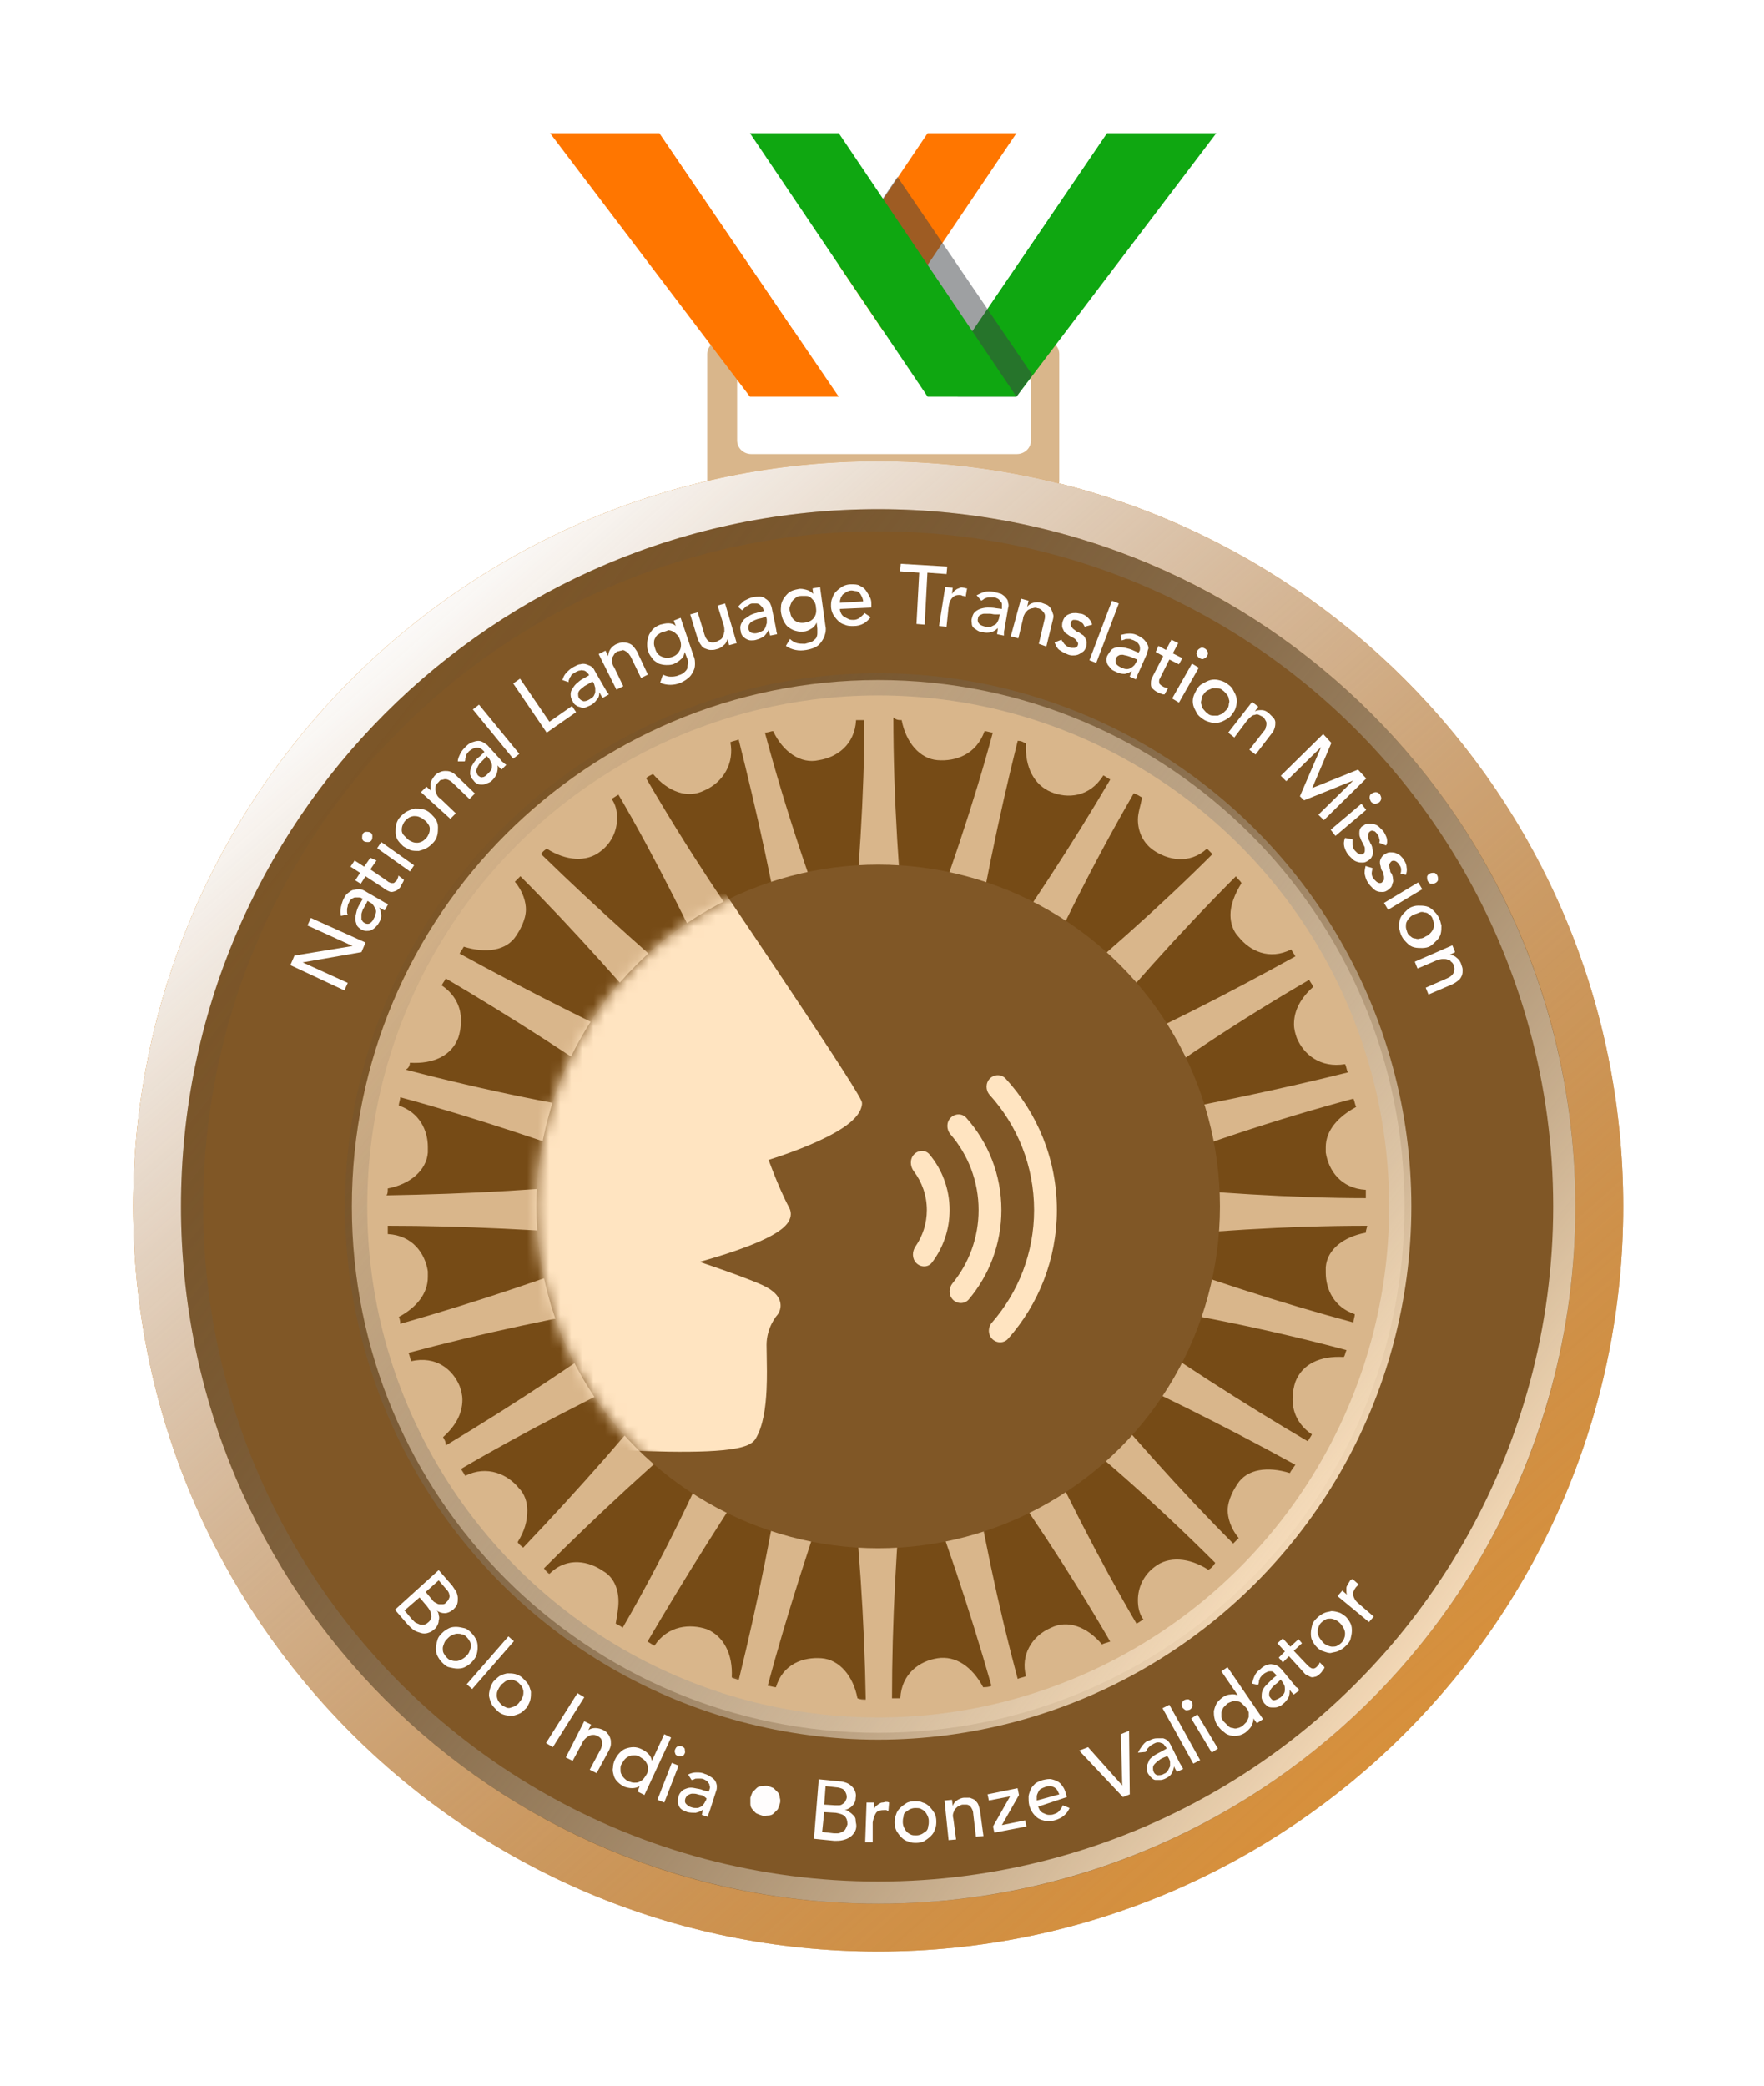 <svg width="159" height="188" viewBox="0 0 159 188" fill="none" xmlns="http://www.w3.org/2000/svg">
<g filter="url(#filter0_d)">
<path d="M65.025 26.686C64.317 26.686 63.75 27.232 63.75 27.914V39.38C63.75 40.062 64.317 40.608 65.025 40.608H94.202C94.91 40.608 95.477 40.062 95.477 39.38V27.914C95.477 27.232 94.91 26.686 94.202 26.686H65.025ZM92.928 35.694C92.928 36.377 92.361 36.923 91.653 36.923H67.716C67.008 36.923 66.441 36.377 66.441 35.694V30.507C66.441 29.825 67.008 29.279 67.716 29.279H91.653C92.361 29.279 92.928 29.825 92.928 30.507V35.694Z" fill="#D9B68B"/>
<path d="M99.767 8L83.609 31.753H91.617L109.633 8H99.767Z" fill="#0FA711"/>
<path d="M91.624 8L75.609 31.753H83.617L99.774 8H91.624Z" fill="white"/>
<path d="M83.612 8L67.598 31.753H75.605L91.619 8H83.612Z" fill="#FF7600"/>
<path d="M67.598 31.753H75.605L59.448 8H49.582L67.598 31.753Z" fill="#FF7600"/>
<path d="M75.599 31.753H83.606L67.592 8H59.441L75.599 31.753Z" fill="white"/>
<path opacity="0.5" d="M80.894 11.94L76.891 17.843L86.328 31.757H91.618L93.048 29.789L80.894 11.94Z" fill="#3E4347"/>
<path d="M83.612 31.753H91.619L75.605 8H67.598L83.612 31.753Z" fill="#0FA711"/>
<g filter="url(#filter1_ii)">
<path d="M146.312 104.729C146.312 141.818 116.245 171.885 79.156 171.885C42.067 171.885 12 141.818 12 104.729C12 67.64 42.067 37.573 79.156 37.573C116.245 37.573 146.312 67.64 146.312 104.729Z" fill="#C18A43" fill-opacity="0.7"/>
</g>
<path d="M142.812 104.729C142.812 139.885 114.312 168.385 79.156 168.385C44 168.385 15.5 139.885 15.5 104.729C15.5 69.573 44 41.073 79.156 41.073C114.312 41.073 142.812 69.573 142.812 104.729Z" stroke="#E29435" stroke-width="7"/>
<path d="M142.812 104.729C142.812 139.885 114.312 168.385 79.156 168.385C44 168.385 15.5 139.885 15.5 104.729C15.5 69.573 44 41.073 79.156 41.073C114.312 41.073 142.812 69.573 142.812 104.729Z" stroke="url(#paint0_linear)" stroke-width="7"/>
<path d="M132.758 104.731C132.758 134.335 108.759 158.333 79.156 158.333C49.553 158.333 25.555 134.335 25.555 104.731C25.555 75.128 49.553 51.13 79.156 51.13C108.759 51.13 132.758 75.128 132.758 104.731Z" fill="#764B16"/>
<path fill-rule="evenodd" clip-rule="evenodd" d="M79.156 60.371C54.656 60.371 34.796 80.232 34.796 104.731C34.796 129.23 54.656 149.091 79.156 149.091C103.655 149.091 123.515 129.23 123.515 104.731C123.515 80.232 103.655 60.371 79.156 60.371ZM16.312 104.731C16.312 70.023 44.448 41.888 79.156 41.888C113.863 41.888 141.999 70.023 141.999 104.731C141.999 139.438 113.863 167.574 79.156 167.574C44.448 167.574 16.312 139.438 16.312 104.731Z" fill="#805726"/>
<path d="M79.156 57.289C53.007 57.289 31.715 78.457 31.715 104.73C31.715 131.003 52.883 152.171 79.156 152.171C105.429 152.171 126.597 131.003 126.597 104.73C126.597 78.457 105.304 57.289 79.156 57.289ZM69.692 61.896C69.817 61.896 69.817 61.896 69.692 61.896C70.564 63.764 72.183 64.885 73.802 64.511C75.42 64.262 77.039 63.141 77.164 60.9C77.413 60.9 77.662 60.9 77.911 60.9C77.911 67.624 77.413 74.846 76.665 82.691C76.541 83.438 76.541 84.185 76.541 84.932C76.292 84.309 76.043 83.562 75.794 82.691C73.179 76.091 70.813 68.994 68.945 62.021C69.319 62.021 69.444 61.896 69.692 61.896ZM58.86 65.756C60.229 67.375 61.972 67.998 63.467 67.25C65.21 66.503 66.206 64.76 65.832 62.892C66.082 62.768 66.331 62.768 66.58 62.643C68.198 69.118 69.817 76.216 71.062 84.06C71.187 84.932 71.311 85.554 71.56 86.302C71.187 85.679 70.813 85.056 70.191 84.309C65.957 78.582 61.848 72.356 58.237 66.13C58.361 66.005 58.611 65.881 58.86 65.756ZM49.272 72.48C51.015 73.601 52.883 73.725 54.128 72.729C55.124 71.982 55.622 70.861 55.622 69.741C55.622 69.118 55.498 68.496 55.124 67.998C55.373 67.873 55.498 67.749 55.747 67.624C59.109 73.352 62.346 79.951 65.708 87.049C66.082 87.796 66.455 88.418 66.704 89.041C66.206 88.543 65.584 88.045 64.961 87.547C59.482 82.94 53.879 77.959 48.774 72.978C48.898 72.729 49.147 72.605 49.272 72.48ZM41.801 81.321C41.925 81.321 41.925 81.321 41.801 81.321C43.793 81.943 45.661 81.694 46.532 80.325C46.781 79.951 47.404 78.955 47.404 77.959C47.404 77.336 47.155 76.34 46.408 75.469C46.532 75.344 46.781 75.095 46.906 74.971C51.638 79.702 56.494 85.181 61.599 91.158C62.097 91.78 62.595 92.278 63.093 92.776C62.471 92.403 61.724 92.154 60.976 91.78C54.502 88.792 47.778 85.43 41.427 81.943C41.552 81.694 41.676 81.57 41.801 81.321ZM36.945 91.78C36.945 91.78 36.945 91.656 36.945 91.78C39.061 91.905 40.68 91.158 41.303 89.539C41.427 89.165 41.552 88.667 41.552 87.92C41.552 87.173 41.303 85.803 39.809 84.807C39.933 84.558 40.057 84.434 40.182 84.185C45.91 87.547 52.136 91.531 58.486 96.014C59.109 96.512 59.856 96.885 60.354 97.259C59.731 97.135 58.86 97.01 57.988 96.761C51.015 95.765 43.669 94.271 36.571 92.403C36.82 92.278 36.945 92.029 36.945 91.78ZM34.952 103.111C34.952 103.111 34.952 102.987 34.952 103.111C36.945 102.738 38.439 101.493 38.563 99.874C38.563 99.749 38.563 99.625 38.563 99.376C38.563 97.882 37.816 96.263 35.948 95.64C35.948 95.391 36.073 95.142 36.073 94.893C42.548 96.636 49.521 99.002 56.867 101.617C57.614 101.866 58.361 102.115 58.984 102.24C58.237 102.24 57.49 102.364 56.618 102.364C49.645 103.236 42.05 103.609 34.828 103.734C34.952 103.609 34.952 103.36 34.952 103.111ZM35.948 114.691C35.948 114.567 35.948 114.567 35.948 114.691C37.567 113.82 38.563 112.575 38.563 111.08C38.563 110.956 38.563 110.707 38.563 110.582C38.314 108.964 37.194 107.345 34.952 107.22C34.952 106.971 34.952 106.722 34.952 106.473C41.676 106.473 48.898 106.847 56.743 107.469C57.614 107.594 58.361 107.594 58.984 107.594C58.361 107.843 57.614 108.092 56.743 108.341C50.143 110.956 43.046 113.322 36.073 115.314C36.073 115.189 36.073 114.94 35.948 114.691ZM39.933 125.524C39.933 125.524 39.933 125.4 39.933 125.524C41.054 124.528 41.676 123.408 41.676 122.162C41.676 121.664 41.552 121.291 41.427 120.917C40.805 119.423 39.31 118.178 37.069 118.676C36.945 118.427 36.945 118.178 36.82 117.929C43.295 116.186 50.392 114.691 58.112 113.322C58.984 113.197 59.607 112.948 60.354 112.824C59.731 113.197 59.109 113.571 58.361 114.193C52.634 118.427 46.408 122.536 40.182 126.272C40.182 125.898 40.057 125.773 39.933 125.524ZM46.657 134.988C47.279 133.992 47.529 133.12 47.529 132.124C47.529 131.377 47.279 130.63 46.781 130.132C45.785 128.886 43.917 128.015 41.925 129.011C41.801 128.762 41.676 128.637 41.552 128.388C47.279 125.026 53.879 121.664 60.976 118.302C61.724 117.929 62.346 117.555 62.969 117.306C62.471 117.804 61.972 118.427 61.474 119.05C57.116 124.653 52.136 130.256 47.155 135.486C47.03 135.361 46.781 135.237 46.657 134.988ZM55.498 142.334C55.622 141.587 55.747 140.965 55.747 140.342C55.747 139.097 55.249 138.101 54.377 137.603C53.132 136.731 51.139 136.233 49.521 137.852C49.272 137.727 49.147 137.478 49.023 137.354C53.754 132.622 59.109 127.641 65.085 122.661C65.708 122.162 66.206 121.664 66.704 121.166C66.331 121.789 66.082 122.536 65.708 123.283C62.969 129.758 59.731 136.482 56.12 142.708C55.996 142.583 55.747 142.459 55.498 142.334ZM65.957 147.19C66.082 145.074 65.21 143.455 63.716 142.832C62.221 142.334 60.229 142.459 58.984 144.326C58.735 144.202 58.611 144.077 58.361 143.953C61.724 138.225 65.584 131.999 70.066 125.524C70.564 124.777 70.938 124.155 71.311 123.657C71.187 124.279 71.062 125.151 70.813 126.022C69.817 132.995 68.323 140.342 66.58 147.439C66.455 147.315 66.206 147.315 65.957 147.19ZM77.288 149.058C76.915 147.066 75.669 145.572 74.051 145.447C72.432 145.323 70.564 145.945 69.942 148.062C69.693 148.062 69.444 147.937 69.195 147.937C70.938 141.463 73.179 134.49 75.794 127.143C76.043 126.396 76.292 125.649 76.416 125.026C76.416 125.773 76.541 126.521 76.541 127.392C77.413 134.365 77.911 141.961 78.035 149.183C77.786 149.183 77.537 149.183 77.288 149.058ZM122.239 95.765C120.62 96.636 119.499 97.882 119.499 99.376C119.499 99.5 119.499 99.749 119.499 99.874C119.748 101.493 120.869 103.111 123.11 103.236C123.11 103.485 123.11 103.734 123.11 103.983C116.511 103.983 109.164 103.485 101.32 102.738C100.448 102.613 99.701 102.613 99.079 102.613C99.701 102.364 100.448 102.115 101.32 101.866C107.919 99.251 115.017 96.885 121.99 95.018C122.114 95.267 122.114 95.516 122.239 95.765ZM118.379 84.932C118.379 84.932 118.379 85.056 118.379 84.932C117.258 85.928 116.635 87.049 116.635 88.294C116.635 88.792 116.76 89.165 116.885 89.539C117.507 91.033 119.001 92.278 121.243 91.905C121.367 92.154 121.367 92.403 121.492 92.652C115.017 94.271 107.795 95.765 100.075 97.135C99.203 97.259 98.581 97.384 97.833 97.633C98.456 97.259 99.079 96.885 99.826 96.387C105.553 92.029 111.779 87.92 118.005 84.309C118.13 84.558 118.254 84.683 118.379 84.932ZM111.904 75.593C111.281 76.589 110.908 77.585 110.908 78.457C110.908 79.204 111.157 79.951 111.655 80.449C112.651 81.694 114.394 82.566 116.386 81.57C116.511 81.819 116.635 81.943 116.76 82.192C110.908 85.43 104.433 88.792 97.211 91.905C96.464 92.278 95.841 92.527 95.219 92.901C95.717 92.403 96.215 91.78 96.837 91.158C101.32 85.679 106.301 80.076 111.406 74.971C111.53 75.219 111.779 75.344 111.904 75.593ZM102.939 67.873C102.939 67.873 103.063 67.998 102.939 67.873C102.814 68.62 102.565 69.243 102.565 69.865C102.565 70.986 103.063 71.982 103.935 72.605C105.18 73.476 107.172 73.974 108.791 72.48C108.915 72.605 109.164 72.854 109.289 72.978C104.557 77.71 99.079 82.566 92.977 87.547C92.355 88.045 91.732 88.543 91.359 89.041C91.732 88.418 91.981 87.796 92.355 86.924C95.219 80.449 98.581 73.725 102.192 67.499C102.565 67.624 102.69 67.749 102.939 67.873ZM92.479 63.017C92.604 63.017 92.604 63.017 92.479 63.017C92.355 65.134 93.226 66.752 94.721 67.375C96.215 67.998 98.207 67.873 99.452 65.881C99.701 66.005 99.826 66.13 100.075 66.254C96.713 71.982 92.728 78.083 88.121 84.558C87.623 85.181 87.249 85.803 86.876 86.426C87 85.803 87.249 84.932 87.374 84.06C88.495 77.087 89.989 69.741 91.732 62.768C92.106 62.768 92.23 62.892 92.479 63.017ZM81.273 60.9C81.273 60.9 81.397 60.9 81.273 60.9C81.646 62.892 82.891 64.386 84.51 64.511C86.129 64.636 87.997 64.013 88.744 61.896C88.993 61.896 89.242 62.021 89.491 62.021C87.748 68.496 85.382 75.469 82.642 82.691C82.393 83.438 82.144 84.185 81.895 84.807C81.895 84.06 81.771 83.313 81.771 82.442C81.024 75.469 80.525 67.873 80.525 60.651C80.775 60.9 81.024 60.9 81.273 60.9ZM88.619 148.062C87.623 146.194 86.129 145.198 84.51 145.447C82.891 145.696 81.273 146.817 81.148 149.058C80.899 149.058 80.65 149.058 80.401 149.058C80.401 142.334 80.775 135.112 81.522 127.268C81.646 126.521 81.646 125.898 81.646 125.275C81.646 125.151 81.646 125.151 81.646 125.026C81.895 125.649 82.144 126.396 82.393 127.268C85.008 133.867 87.374 140.965 89.366 147.937C89.117 148.062 88.868 148.062 88.619 148.062ZM99.328 144.202C99.328 144.202 99.203 144.202 99.328 144.202C97.958 142.583 96.215 141.961 94.721 142.708C92.977 143.455 91.981 145.198 92.479 147.066C92.23 147.19 91.981 147.19 91.732 147.315C89.989 140.84 88.495 133.743 87.249 126.022C87.125 125.151 87 124.528 86.751 123.781C87.125 124.404 87.499 125.026 88.121 125.773C92.355 131.501 96.464 137.727 100.075 143.953C99.701 144.077 99.577 144.077 99.328 144.202ZM108.915 137.478C108.915 137.603 108.915 137.603 108.915 137.478C107.172 136.357 105.304 136.233 104.059 137.229C103.063 137.976 102.565 139.097 102.565 140.217C102.565 140.84 102.69 141.463 103.063 141.961C102.814 142.085 102.69 142.21 102.441 142.334C99.079 136.606 95.717 130.007 92.479 122.91C92.106 122.162 91.732 121.54 91.483 120.917C91.981 121.415 92.604 121.913 93.226 122.411C98.829 126.77 104.433 131.75 109.538 136.855C109.289 137.229 109.164 137.354 108.915 137.478ZM116.262 128.762C116.262 128.762 116.262 128.886 116.262 128.762C114.27 128.139 112.402 128.388 111.53 129.758C111.281 130.132 110.659 131.128 110.659 132.124C110.659 132.746 110.908 133.743 111.655 134.614C111.53 134.739 111.281 134.988 111.157 135.112C106.425 130.381 101.569 124.902 96.588 118.925C96.09 118.302 95.592 117.68 95.094 117.306C95.717 117.68 96.464 117.929 97.211 118.302C103.686 121.166 110.41 124.528 116.76 128.015C116.511 128.388 116.386 128.513 116.262 128.762ZM121.118 118.302C121.118 118.427 121.118 118.427 121.118 118.302C119.001 118.178 117.383 118.925 116.76 120.544C116.635 120.917 116.511 121.415 116.511 122.162C116.511 122.91 116.76 124.279 118.254 125.275C118.13 125.524 118.005 125.649 117.881 125.898C112.153 122.536 105.927 118.551 99.577 114.069C98.954 113.571 98.207 113.197 97.709 112.824C98.332 112.948 99.203 113.197 100.075 113.322C107.048 114.318 114.394 115.812 121.367 117.68C121.243 117.929 121.243 118.178 121.118 118.302ZM123.11 107.096C121.118 107.469 119.624 108.59 119.499 110.209C119.499 110.333 119.499 110.458 119.499 110.707C119.499 112.201 120.246 113.82 122.114 114.442C122.114 114.691 121.99 114.94 121.99 115.189C115.515 113.446 108.542 111.205 101.195 108.466C100.448 108.217 99.701 107.968 99.079 107.843C99.826 107.843 100.573 107.718 101.444 107.718C108.417 106.971 116.013 106.473 123.235 106.473C123.235 106.598 123.11 106.847 123.11 107.096Z" fill="#D9B68B"/>
<g filter="url(#filter2_i)">
<circle cx="79.157" cy="104.731" r="30.805" fill="#805726"/>
</g>
<mask id="mask0" mask-type="alpha" maskUnits="userSpaceOnUse" x="48" y="73" width="62" height="63">
<circle cx="79.157" cy="104.731" r="30.805" fill="#C3863A"/>
</mask>
<g mask="url(#mask0)">
<path d="M62.95 72.929L62.95 72.93L63.105 73.157L63.542 73.803C63.92 74.36 64.46 75.158 65.112 76.122C66.415 78.05 68.161 80.642 69.936 83.295C71.711 85.948 73.515 88.664 74.933 90.84C75.642 91.928 76.255 92.883 76.721 93.629C77.177 94.36 77.514 94.926 77.646 95.213C77.694 95.317 77.712 95.433 77.697 95.546C77.636 95.999 77.387 96.394 77.089 96.723C76.787 97.057 76.393 97.369 75.96 97.656C75.092 98.232 73.985 98.764 72.915 99.213C71.839 99.665 70.776 100.043 69.984 100.307C69.713 100.398 69.473 100.475 69.275 100.538C69.386 100.839 69.536 101.235 69.713 101.68C70.107 102.675 70.625 103.894 71.136 104.844C71.416 105.364 71.256 105.875 70.977 106.249C70.715 106.602 70.302 106.912 69.852 107.184C68.94 107.734 67.649 108.256 66.367 108.702C65.202 109.108 64.012 109.462 63.059 109.728C63.407 109.846 63.785 109.974 64.176 110.109C65.812 110.673 67.729 111.362 68.743 111.831C69.799 112.318 70.321 112.916 70.358 113.591C70.376 113.905 70.279 114.159 70.188 114.325C70.142 114.41 70.095 114.476 70.057 114.524C70.038 114.549 70.02 114.569 70.007 114.584L69.998 114.593C69.993 114.599 69.986 114.608 69.976 114.621C69.954 114.649 69.919 114.694 69.877 114.754C69.792 114.876 69.676 115.058 69.559 115.292C69.325 115.761 69.094 116.423 69.094 117.211C69.094 117.458 69.101 117.765 69.108 118.115V118.115V118.115C69.125 118.989 69.148 120.13 69.094 121.261C69.018 122.825 68.792 124.555 68.099 125.682C67.926 125.962 67.64 126.132 67.386 126.243C67.116 126.36 66.791 126.45 66.435 126.521C65.721 126.665 64.796 126.751 63.751 126.797C61.656 126.89 58.992 126.828 56.381 126.705C53.768 126.582 51.193 126.397 49.274 126.244C48.314 126.167 47.517 126.098 46.959 126.048C46.681 126.023 46.462 126.002 46.313 125.989L46.142 125.972L46.112 125.97H32.702C32.368 125.97 32.098 125.699 32.098 125.366V73.872C32.098 73.543 32.361 73.275 32.689 73.268L62.438 72.664C62.642 72.66 62.835 72.76 62.95 72.929Z" fill="#FFE4C1"/>
<path fill-rule="evenodd" clip-rule="evenodd" d="M82.406 100.022C81.994 100.434 82.018 101.103 82.37 101.567C83.105 102.537 83.541 103.745 83.541 105.055C83.541 106.271 83.165 107.399 82.524 108.329C82.204 108.795 82.197 109.438 82.597 109.837C82.999 110.24 83.659 110.242 84.003 109.788C85.002 108.473 85.594 106.833 85.594 105.055C85.594 103.148 84.913 101.4 83.78 100.041C83.427 99.619 82.795 99.634 82.406 100.022ZM85.859 111.655C85.501 112.093 85.498 112.739 85.898 113.139C86.3 113.541 86.956 113.542 87.322 113.108C89.156 110.932 90.261 108.123 90.261 105.055C90.261 101.865 89.066 98.954 87.1 96.746C86.729 96.33 86.089 96.339 85.695 96.733C85.287 97.141 85.3 97.801 85.677 98.238C87.254 100.068 88.207 102.45 88.207 105.055C88.207 107.558 87.327 109.856 85.859 111.655ZM89.409 115.202C89.037 115.629 89.035 116.275 89.435 116.676C89.837 117.077 90.491 117.079 90.867 116.653C93.602 113.565 95.262 109.504 95.262 105.055C95.262 100.487 93.511 96.328 90.645 93.211C90.266 92.799 89.622 92.806 89.226 93.202C88.821 93.608 88.829 94.265 89.214 94.69C91.696 97.431 93.208 101.067 93.208 105.055C93.208 108.939 91.775 112.488 89.409 115.202Z" fill="#FFE4C1"/>
</g>
<circle cx="79.158" cy="104.731" r="47.056" stroke="url(#paint1_linear)" stroke-width="2"/>
<circle cx="79.156" cy="104.731" r="61.843" stroke="url(#paint2_linear)" stroke-width="2"/>
<path d="M26.172 82.982L26.541 82.119L31.779 81.257L27.712 79.408L28.02 78.731L32.949 80.948L32.579 81.811L27.281 82.735L31.347 84.584L31.039 85.261L26.172 82.982Z" fill="#FFFDFD"/>
<path d="M30.73 78.545C30.668 78.299 30.668 78.052 30.73 77.745C30.791 77.498 30.853 77.252 30.976 77.005C31.099 76.759 31.223 76.574 31.407 76.451C31.592 76.327 31.716 76.204 31.9 76.204C32.085 76.143 32.209 76.143 32.393 76.143C32.578 76.143 32.701 76.204 32.825 76.266L34.426 77.19C34.55 77.252 34.611 77.313 34.734 77.375C34.858 77.436 34.919 77.436 34.981 77.498L34.673 78.052C34.488 77.991 34.365 77.868 34.18 77.806C34.303 78.052 34.365 78.299 34.365 78.545C34.365 78.792 34.242 79.038 34.118 79.223C34.057 79.346 33.934 79.47 33.81 79.593C33.687 79.716 33.564 79.778 33.441 79.839C33.318 79.901 33.133 79.901 33.009 79.901C32.886 79.901 32.701 79.839 32.578 79.778C32.393 79.654 32.209 79.531 32.147 79.346C32.085 79.162 32.024 78.977 32.024 78.792C32.024 78.607 32.085 78.361 32.147 78.114C32.209 77.868 32.332 77.621 32.455 77.436L32.701 77.005L32.578 76.944C32.517 76.882 32.393 76.882 32.332 76.882C32.27 76.882 32.147 76.882 32.024 76.882C31.9 76.882 31.839 76.944 31.716 77.005C31.592 77.067 31.531 77.19 31.469 77.313C31.407 77.436 31.346 77.56 31.346 77.621C31.346 77.745 31.284 77.806 31.284 77.929C31.284 77.991 31.284 78.114 31.284 78.176C31.284 78.237 31.284 78.361 31.346 78.422L30.73 78.545ZM32.948 77.56C32.886 77.683 32.763 77.868 32.701 77.991C32.64 78.176 32.578 78.299 32.578 78.422C32.578 78.545 32.578 78.73 32.578 78.853C32.64 78.977 32.701 79.1 32.825 79.162C33.009 79.285 33.194 79.285 33.318 79.223C33.441 79.162 33.626 78.977 33.687 78.792C33.81 78.607 33.81 78.484 33.872 78.299C33.934 78.114 33.872 77.991 33.81 77.868C33.749 77.745 33.687 77.621 33.626 77.56C33.564 77.436 33.441 77.375 33.318 77.313L33.133 77.19L32.948 77.56Z" fill="#FFFDFD"/>
<path d="M33.935 73.555L33.38 74.356L34.736 75.28C34.797 75.342 34.921 75.403 34.982 75.465C35.044 75.527 35.167 75.527 35.229 75.588C35.29 75.588 35.414 75.588 35.475 75.588C35.537 75.588 35.599 75.465 35.722 75.403C35.783 75.342 35.783 75.28 35.845 75.157C35.907 75.034 35.907 74.972 35.907 74.91L36.399 75.28C36.399 75.403 36.338 75.465 36.276 75.588C36.215 75.711 36.153 75.773 36.153 75.835C36.03 76.081 35.845 76.204 35.722 76.266C35.599 76.328 35.414 76.389 35.29 76.389C35.167 76.389 35.044 76.328 34.921 76.266C34.797 76.204 34.674 76.143 34.551 76.019L32.949 74.972L32.518 75.65L32.025 75.342L32.456 74.664L31.594 74.109L31.963 73.555L32.826 74.109L33.38 73.309L33.935 73.555Z" fill="#FFFDFD"/>
<path d="M32.825 71.829C32.702 71.768 32.641 71.644 32.641 71.521C32.641 71.398 32.641 71.275 32.702 71.152C32.764 71.028 32.887 70.967 33.01 70.967C33.133 70.967 33.257 70.967 33.38 71.028C33.503 71.09 33.565 71.213 33.565 71.337C33.565 71.46 33.565 71.583 33.503 71.706C33.442 71.829 33.318 71.891 33.195 71.891C33.072 71.891 32.949 71.891 32.825 71.829ZM33.996 72.445L34.366 71.891L37.323 73.986L36.953 74.54L33.996 72.445Z" fill="#FFFDFD"/>
<path d="M36.334 72.261C36.149 72.076 35.964 71.891 35.841 71.706C35.718 71.46 35.656 71.275 35.656 71.028C35.656 70.782 35.656 70.536 35.718 70.289C35.779 70.043 35.903 69.796 36.087 69.611C36.272 69.427 36.457 69.242 36.704 69.118C36.95 68.995 37.135 68.934 37.381 68.872C37.628 68.872 37.874 68.872 38.121 68.934C38.367 68.995 38.614 69.118 38.798 69.303C38.983 69.488 39.168 69.673 39.291 69.858C39.414 70.104 39.476 70.289 39.476 70.536C39.476 70.782 39.476 71.028 39.414 71.275C39.353 71.521 39.23 71.768 39.045 71.953C38.86 72.137 38.675 72.322 38.429 72.445C38.182 72.569 37.998 72.63 37.751 72.692C37.505 72.692 37.258 72.692 37.012 72.63C36.765 72.507 36.519 72.384 36.334 72.261ZM36.765 71.645C36.889 71.768 37.073 71.829 37.197 71.891C37.381 71.953 37.505 71.953 37.628 71.953C37.751 71.953 37.936 71.891 38.059 71.829C38.182 71.768 38.306 71.645 38.429 71.521C38.552 71.398 38.614 71.213 38.675 71.09C38.737 70.905 38.737 70.782 38.737 70.659C38.737 70.536 38.675 70.351 38.552 70.228C38.49 70.104 38.367 69.981 38.182 69.858C38.059 69.735 37.874 69.673 37.751 69.611C37.566 69.55 37.443 69.55 37.32 69.55C37.197 69.55 37.012 69.611 36.889 69.673C36.765 69.735 36.642 69.858 36.519 69.981C36.396 70.104 36.334 70.289 36.272 70.412C36.211 70.597 36.211 70.72 36.211 70.844C36.211 70.967 36.272 71.152 36.396 71.275C36.519 71.398 36.642 71.521 36.765 71.645Z" fill="#FFFDFD"/>
<path d="M37.941 67.394L38.434 66.901L38.866 67.271C38.804 67.086 38.804 66.84 38.804 66.593C38.866 66.347 38.989 66.162 39.174 65.916C39.297 65.792 39.42 65.669 39.605 65.608C39.728 65.546 39.913 65.484 40.098 65.484C40.283 65.484 40.406 65.484 40.591 65.546C40.776 65.608 40.96 65.731 41.145 65.916L42.809 67.517L42.316 68.01L40.776 66.532C40.652 66.409 40.529 66.347 40.406 66.285C40.283 66.224 40.159 66.224 40.098 66.224C40.036 66.224 39.913 66.285 39.79 66.285C39.666 66.285 39.605 66.409 39.543 66.47C39.42 66.593 39.358 66.655 39.297 66.778C39.235 66.901 39.235 67.025 39.235 67.148C39.235 67.271 39.297 67.394 39.358 67.579C39.42 67.764 39.543 67.887 39.728 68.01L41.084 69.304L40.591 69.797L37.941 67.394Z" fill="#FFFDFD"/>
<path d="M41.266 64.621C41.266 64.374 41.389 64.128 41.512 63.881C41.635 63.635 41.82 63.45 42.005 63.265C42.19 63.081 42.375 62.957 42.559 62.896C42.744 62.834 42.929 62.773 43.114 62.773C43.299 62.773 43.422 62.834 43.545 62.896C43.669 62.957 43.792 63.081 43.915 63.142L45.147 64.498C45.209 64.621 45.332 64.682 45.394 64.744C45.455 64.806 45.517 64.867 45.64 64.929L45.209 65.36C45.086 65.237 44.962 65.114 44.839 64.99C44.901 65.237 44.839 65.483 44.777 65.73C44.716 65.915 44.531 66.161 44.346 66.346C44.223 66.469 44.1 66.531 43.915 66.592C43.792 66.654 43.607 66.716 43.484 66.716C43.36 66.716 43.176 66.716 43.052 66.654C42.929 66.592 42.806 66.531 42.683 66.346C42.498 66.161 42.436 65.976 42.375 65.791C42.375 65.607 42.375 65.422 42.436 65.237C42.498 65.052 42.621 64.867 42.744 64.682C42.867 64.498 43.052 64.313 43.299 64.128L43.669 63.758L43.545 63.635C43.484 63.573 43.422 63.512 43.299 63.45C43.237 63.389 43.114 63.389 42.991 63.389C42.867 63.389 42.806 63.389 42.683 63.45C42.559 63.512 42.436 63.573 42.375 63.635C42.251 63.697 42.19 63.82 42.128 63.881C42.067 63.943 42.005 64.066 42.005 64.128C42.005 64.189 41.943 64.313 41.943 64.374C41.943 64.436 41.943 64.559 41.882 64.621H41.266ZM43.669 64.374C43.545 64.498 43.422 64.621 43.299 64.744C43.176 64.867 43.114 64.99 43.052 65.114C42.991 65.237 42.929 65.36 42.929 65.483C42.929 65.607 42.991 65.73 43.052 65.853C43.176 65.976 43.36 66.099 43.484 66.038C43.668 66.038 43.792 65.915 43.977 65.73C44.1 65.607 44.223 65.483 44.285 65.36C44.346 65.237 44.346 65.114 44.346 64.99C44.346 64.867 44.285 64.744 44.223 64.621C44.161 64.498 44.1 64.374 44.038 64.313L43.853 64.128L43.669 64.374Z" fill="#FFFDFD"/>
<path d="M42.621 59.939L43.176 59.508L46.811 63.944L46.256 64.375L42.621 59.939Z" fill="#FFFDFD"/>
<path d="M46.258 57.596L46.874 57.165L49.523 61.047L51.556 59.63L51.926 60.184L49.277 62.032L46.258 57.596Z" fill="#FFFDFD"/>
<path d="M50.695 57.29C50.757 57.044 50.88 56.797 51.065 56.613C51.25 56.428 51.435 56.243 51.681 56.12C51.928 55.997 52.112 55.873 52.297 55.873C52.482 55.812 52.667 55.812 52.852 55.873C53.036 55.935 53.16 55.997 53.283 56.058C53.406 56.181 53.529 56.243 53.591 56.428L54.515 58.03C54.577 58.153 54.638 58.215 54.7 58.338C54.762 58.399 54.823 58.523 54.885 58.584L54.33 58.892C54.207 58.769 54.145 58.584 54.022 58.399C54.022 58.708 53.961 58.892 53.776 59.077C53.653 59.262 53.468 59.447 53.221 59.57C53.098 59.632 52.913 59.693 52.79 59.755C52.605 59.816 52.482 59.816 52.359 59.755C52.236 59.693 52.051 59.693 51.928 59.57C51.804 59.508 51.681 59.385 51.62 59.2C51.496 59.016 51.435 58.831 51.435 58.584C51.435 58.338 51.496 58.215 51.62 58.03C51.743 57.845 51.866 57.66 52.051 57.537C52.236 57.352 52.42 57.229 52.667 57.106L53.098 56.859L53.036 56.736C52.975 56.674 52.913 56.613 52.852 56.551C52.79 56.489 52.667 56.428 52.605 56.428C52.482 56.428 52.42 56.366 52.297 56.428C52.174 56.428 52.051 56.489 51.928 56.551C51.804 56.613 51.743 56.674 51.62 56.736C51.496 56.797 51.496 56.859 51.435 56.982C51.373 57.044 51.311 57.106 51.311 57.229C51.25 57.29 51.25 57.352 51.25 57.475L50.695 57.29ZM53.098 57.599C52.975 57.66 52.79 57.783 52.667 57.845C52.544 57.968 52.42 58.03 52.297 58.153C52.174 58.276 52.112 58.399 52.112 58.523C52.112 58.646 52.112 58.769 52.174 58.892C52.297 59.077 52.42 59.139 52.605 59.2C52.79 59.2 52.975 59.139 53.16 59.016C53.345 58.892 53.468 58.831 53.529 58.708C53.591 58.584 53.653 58.461 53.653 58.338C53.653 58.215 53.653 58.091 53.653 57.968C53.591 57.845 53.591 57.722 53.529 57.599L53.406 57.414L53.098 57.599Z" fill="#FFFDFD"/>
<path d="M53.961 54.948L54.577 54.64L54.824 55.133C54.824 54.948 54.885 54.701 55.008 54.517C55.132 54.332 55.316 54.147 55.624 54.024C55.809 53.962 55.932 53.9 56.117 53.9C56.302 53.9 56.425 53.9 56.61 53.962C56.795 54.024 56.918 54.085 57.041 54.208C57.165 54.332 57.288 54.517 57.411 54.701L58.397 56.796L57.781 57.104L56.857 55.194C56.795 55.071 56.672 54.948 56.61 54.825C56.487 54.763 56.425 54.701 56.302 54.64C56.179 54.578 56.117 54.578 55.994 54.64C55.871 54.64 55.809 54.701 55.686 54.701C55.563 54.763 55.44 54.825 55.378 54.948C55.316 55.071 55.255 55.133 55.193 55.256C55.132 55.379 55.132 55.502 55.193 55.687C55.193 55.872 55.255 55.995 55.378 56.18L56.179 57.843L55.563 58.152L53.961 54.948Z" fill="#FFFDFD"/>
<path d="M62.522 55.134C62.645 55.38 62.645 55.627 62.645 55.873C62.645 56.12 62.583 56.366 62.46 56.551C62.337 56.797 62.214 56.982 62.029 57.105C61.844 57.29 61.597 57.413 61.351 57.537C61.043 57.66 60.735 57.721 60.427 57.721C60.119 57.721 59.811 57.66 59.503 57.537L59.749 56.797C59.995 56.92 60.242 56.982 60.427 56.982C60.612 56.982 60.92 56.982 61.166 56.859C61.413 56.797 61.597 56.674 61.721 56.551C61.844 56.428 61.967 56.304 61.967 56.12C61.967 55.935 62.029 55.812 62.029 55.688C62.029 55.565 61.967 55.38 61.906 55.257L61.721 54.764C61.659 55.011 61.597 55.257 61.413 55.38C61.228 55.565 61.043 55.688 60.797 55.812C60.55 55.935 60.304 55.935 60.057 55.935C59.811 55.935 59.564 55.873 59.379 55.812C59.195 55.688 58.948 55.565 58.825 55.38C58.702 55.195 58.517 55.011 58.455 54.764C58.332 54.518 58.332 54.271 58.332 54.025C58.332 53.778 58.394 53.532 58.455 53.347C58.517 53.101 58.702 52.916 58.825 52.731C59.01 52.546 59.195 52.423 59.503 52.3C59.749 52.238 59.995 52.176 60.242 52.176C60.488 52.176 60.735 52.238 60.92 52.423L60.735 51.93L61.351 51.684L62.522 55.134ZM59.688 52.977C59.503 53.039 59.379 53.162 59.256 53.224C59.133 53.347 59.071 53.47 59.01 53.593C58.948 53.717 58.948 53.902 58.948 54.025C58.948 54.148 59.01 54.333 59.071 54.518C59.195 54.887 59.379 55.072 59.688 55.195C59.995 55.319 60.304 55.319 60.612 55.195C60.981 55.072 61.166 54.826 61.289 54.579C61.413 54.333 61.413 53.963 61.289 53.655C61.228 53.47 61.166 53.347 61.043 53.224C60.92 53.101 60.797 52.977 60.673 52.916C60.55 52.854 60.365 52.793 60.242 52.793C59.995 52.916 59.872 52.916 59.688 52.977Z" fill="#FFFDFD"/>
<path d="M66.404 53.963L65.727 54.148L65.542 53.593C65.542 53.778 65.419 54.025 65.234 54.148C65.049 54.333 64.864 54.456 64.556 54.518C64.371 54.579 64.248 54.579 64.063 54.579C63.878 54.579 63.755 54.518 63.57 54.456C63.385 54.394 63.262 54.271 63.201 54.148C63.077 54.025 63.016 53.84 62.893 53.593L62.215 51.375L62.893 51.191L63.509 53.224C63.57 53.409 63.632 53.532 63.694 53.593C63.755 53.717 63.878 53.778 63.94 53.84C64.063 53.901 64.125 53.901 64.248 53.901C64.371 53.901 64.433 53.901 64.556 53.84C64.679 53.778 64.802 53.717 64.926 53.655C65.049 53.593 65.111 53.47 65.172 53.347C65.234 53.224 65.234 53.1 65.295 52.916C65.295 52.731 65.295 52.546 65.234 52.361L64.679 50.575L65.357 50.39L66.404 53.963Z" fill="#FFFDFD"/>
<path d="M66.527 50.697C66.651 50.512 66.897 50.327 67.082 50.142C67.328 50.019 67.575 49.896 67.821 49.834C68.068 49.773 68.314 49.773 68.499 49.773C68.684 49.773 68.869 49.834 68.992 49.957C69.115 50.019 69.238 50.142 69.361 50.265C69.423 50.389 69.485 50.512 69.546 50.697L69.916 52.483C69.916 52.607 69.978 52.73 69.978 52.853C69.978 52.976 70.039 53.038 70.039 53.161L69.423 53.284C69.361 53.099 69.3 52.915 69.3 52.73C69.177 52.976 69.053 53.161 68.869 53.346C68.684 53.469 68.437 53.592 68.191 53.654C68.006 53.716 67.883 53.716 67.698 53.716C67.513 53.716 67.39 53.654 67.267 53.592C67.144 53.531 67.02 53.407 66.959 53.346C66.897 53.284 66.774 53.099 66.774 52.915C66.712 52.668 66.712 52.483 66.774 52.298C66.835 52.114 66.959 51.99 67.082 51.806C67.267 51.682 67.451 51.559 67.636 51.436C67.883 51.313 68.129 51.251 68.376 51.19L68.869 51.066L68.807 50.943C68.807 50.882 68.745 50.758 68.684 50.697C68.622 50.635 68.561 50.573 68.499 50.512C68.437 50.45 68.314 50.389 68.191 50.389C68.068 50.389 67.944 50.389 67.821 50.389C67.698 50.389 67.575 50.45 67.513 50.512C67.451 50.573 67.328 50.635 67.267 50.635C67.205 50.697 67.144 50.758 67.082 50.82C67.02 50.881 66.959 50.943 66.897 51.005L66.527 50.697ZM68.745 51.682C68.561 51.744 68.437 51.744 68.252 51.806C68.068 51.867 67.944 51.929 67.821 51.99C67.698 52.052 67.575 52.175 67.513 52.298C67.451 52.422 67.451 52.545 67.451 52.668C67.513 52.853 67.575 52.976 67.76 53.038C67.944 53.099 68.129 53.099 68.314 53.038C68.499 52.976 68.622 52.915 68.745 52.853C68.869 52.791 68.93 52.668 68.992 52.545C69.053 52.422 69.053 52.298 69.115 52.175C69.115 52.052 69.115 51.929 69.115 51.806L69.053 51.559L68.745 51.682Z" fill="#FFFDFD"/>
<path d="M74.411 52.483C74.473 52.729 74.411 53.037 74.349 53.222C74.288 53.468 74.165 53.653 74.041 53.838C73.918 54.023 73.733 54.208 73.487 54.331C73.24 54.454 72.994 54.516 72.686 54.577C72.316 54.639 72.008 54.639 71.7 54.577C71.392 54.516 71.084 54.392 70.838 54.208L71.207 53.592C71.392 53.776 71.638 53.9 71.823 53.961C72.07 54.023 72.255 54.023 72.563 54.023C72.809 53.961 72.994 53.9 73.179 53.838C73.364 53.715 73.425 53.653 73.548 53.53C73.61 53.407 73.672 53.283 73.672 53.099C73.672 52.914 73.672 52.791 73.672 52.667L73.61 52.113C73.487 52.359 73.364 52.544 73.117 52.667C72.932 52.791 72.686 52.914 72.439 52.914C72.193 52.975 71.947 52.914 71.7 52.852C71.454 52.791 71.269 52.667 71.084 52.544C70.899 52.421 70.776 52.236 70.653 51.99C70.529 51.805 70.468 51.558 70.406 51.25C70.345 50.942 70.406 50.758 70.406 50.511C70.468 50.265 70.529 50.08 70.714 49.833C70.899 49.587 71.022 49.464 71.207 49.34C71.392 49.217 71.638 49.156 71.947 49.094C72.193 49.032 72.439 49.094 72.686 49.156C72.932 49.217 73.117 49.34 73.302 49.525L73.24 49.032L73.918 48.909L74.411 52.483ZM72.193 49.71C72.008 49.71 71.823 49.772 71.7 49.895C71.577 50.018 71.454 50.08 71.392 50.203C71.331 50.326 71.269 50.449 71.207 50.634C71.146 50.819 71.146 50.942 71.207 51.127C71.269 51.497 71.392 51.743 71.638 51.928C71.885 52.113 72.193 52.175 72.563 52.113C72.932 52.051 73.179 51.928 73.364 51.682C73.548 51.435 73.61 51.127 73.548 50.758C73.548 50.573 73.487 50.388 73.425 50.265C73.364 50.141 73.24 50.018 73.117 49.895C72.994 49.772 72.871 49.71 72.686 49.71C72.501 49.71 72.316 49.71 72.193 49.71Z" fill="#FFFDFD"/>
<path d="M75.707 50.882C75.707 51.067 75.769 51.19 75.83 51.313C75.892 51.437 76.015 51.56 76.138 51.621C76.262 51.683 76.385 51.745 76.508 51.806C76.631 51.868 76.816 51.868 76.939 51.868C77.124 51.868 77.309 51.806 77.494 51.683C77.617 51.56 77.802 51.437 77.925 51.252L78.48 51.621C78.11 52.114 77.617 52.422 76.939 52.422C76.631 52.422 76.385 52.422 76.138 52.299C75.892 52.237 75.707 52.114 75.522 51.929C75.338 51.745 75.214 51.56 75.091 51.375C74.968 51.129 74.906 50.882 74.906 50.636C74.906 50.389 74.906 50.143 75.029 49.896C75.091 49.65 75.214 49.465 75.399 49.28C75.584 49.095 75.769 48.972 75.954 48.849C76.2 48.726 76.447 48.664 76.693 48.664C77.001 48.664 77.309 48.664 77.494 48.787C77.74 48.91 77.925 49.034 78.048 49.219C78.172 49.403 78.295 49.588 78.418 49.835C78.541 50.081 78.541 50.266 78.541 50.512V50.759L75.707 50.882ZM77.802 50.204C77.802 50.081 77.74 49.896 77.679 49.773C77.617 49.65 77.555 49.527 77.494 49.465C77.432 49.403 77.309 49.28 77.186 49.28C77.063 49.28 76.878 49.219 76.755 49.219C76.57 49.219 76.447 49.28 76.323 49.342C76.2 49.403 76.077 49.527 75.954 49.588C75.892 49.711 75.769 49.835 75.769 49.958C75.707 50.081 75.707 50.204 75.707 50.328L77.802 50.204Z" fill="#FFFDFD"/>
<path d="M82.854 47.616L81.129 47.493L81.191 46.815L85.38 47.062L85.319 47.74L83.593 47.616L83.347 52.299L82.608 52.237L82.854 47.616Z" fill="#FFFDFD"/>
<path d="M85.195 48.909L85.873 48.971L85.811 49.525C85.873 49.464 85.934 49.34 85.996 49.279C86.058 49.217 86.181 49.156 86.243 49.094C86.366 49.032 86.427 49.032 86.551 48.971C86.674 48.909 86.797 48.971 86.859 48.971C86.92 48.971 87.043 49.032 87.167 49.032L87.043 49.772C86.982 49.772 86.92 49.71 86.859 49.71C86.797 49.71 86.735 49.71 86.674 49.648C86.366 49.587 86.058 49.648 85.873 49.833C85.688 50.018 85.565 50.265 85.503 50.696L85.318 52.483L84.641 52.421L85.195 48.909Z" fill="#FFFDFD"/>
<path d="M88.029 49.65C88.275 49.527 88.522 49.404 88.768 49.342C89.015 49.281 89.261 49.281 89.569 49.342C89.816 49.404 90.062 49.465 90.247 49.527C90.432 49.65 90.555 49.712 90.678 49.897C90.802 50.02 90.863 50.143 90.863 50.328C90.925 50.451 90.925 50.636 90.863 50.821L90.555 52.608C90.555 52.731 90.493 52.854 90.493 52.977C90.493 53.1 90.493 53.162 90.493 53.285L89.877 53.162C89.877 52.977 89.939 52.792 89.939 52.608C89.754 52.792 89.569 52.916 89.323 52.977C89.076 53.039 88.83 53.039 88.584 52.977C88.399 52.977 88.275 52.916 88.152 52.854C88.029 52.792 87.906 52.669 87.782 52.608C87.659 52.484 87.598 52.361 87.598 52.238C87.598 52.115 87.536 51.93 87.598 51.745C87.659 51.498 87.721 51.314 87.844 51.19C87.967 51.067 88.152 50.944 88.337 50.882C88.522 50.821 88.768 50.759 89.015 50.759C89.261 50.759 89.508 50.759 89.816 50.821L90.309 50.882V50.759C90.309 50.698 90.309 50.574 90.309 50.451C90.309 50.328 90.247 50.266 90.185 50.205C90.124 50.143 90.062 50.02 89.939 49.958C89.816 49.897 89.692 49.835 89.569 49.835C89.446 49.835 89.323 49.835 89.2 49.835C89.076 49.835 89.015 49.835 88.891 49.897C88.83 49.897 88.707 49.958 88.645 50.02C88.584 50.081 88.522 50.081 88.46 50.143L88.029 49.65ZM89.692 51.375C89.508 51.375 89.384 51.314 89.2 51.314C89.015 51.314 88.891 51.314 88.707 51.314C88.584 51.314 88.46 51.375 88.337 51.437C88.214 51.498 88.152 51.622 88.152 51.745C88.091 51.93 88.152 52.115 88.275 52.238C88.399 52.361 88.584 52.423 88.83 52.484C89.015 52.546 89.2 52.484 89.323 52.484C89.446 52.423 89.569 52.361 89.692 52.299C89.816 52.238 89.877 52.115 89.939 51.991C90.001 51.868 90.062 51.745 90.062 51.622L90.124 51.375H89.692Z" fill="#FFFDFD"/>
<path d="M92.034 49.958L92.711 50.143L92.588 50.697C92.711 50.513 92.896 50.389 93.142 50.328C93.389 50.266 93.635 50.266 93.882 50.328C94.067 50.389 94.19 50.451 94.375 50.513C94.498 50.574 94.621 50.697 94.744 50.882C94.806 51.005 94.868 51.19 94.929 51.375C94.991 51.56 94.929 51.745 94.868 51.991L94.313 54.271L93.635 54.024L94.128 51.93C94.19 51.745 94.19 51.621 94.19 51.498C94.19 51.375 94.128 51.252 94.067 51.19C94.005 51.129 93.944 51.005 93.82 50.944C93.759 50.882 93.635 50.821 93.512 50.821C93.389 50.759 93.266 50.759 93.081 50.821C92.958 50.821 92.835 50.882 92.711 50.944C92.588 51.005 92.526 51.129 92.403 51.252C92.342 51.375 92.218 51.56 92.218 51.745L91.787 53.532L91.109 53.347L92.034 49.958Z" fill="#FFFDFD"/>
<path d="M97.766 52.483C97.704 52.36 97.642 52.237 97.581 52.175C97.519 52.114 97.334 51.99 97.211 51.929C97.026 51.867 96.903 51.867 96.78 51.867C96.657 51.867 96.533 51.99 96.533 52.114C96.472 52.237 96.533 52.298 96.533 52.422C96.595 52.483 96.657 52.606 96.718 52.668C96.78 52.73 96.903 52.791 96.965 52.853C97.026 52.914 97.15 52.976 97.211 52.976C97.334 53.038 97.457 53.161 97.581 53.222C97.704 53.284 97.766 53.407 97.827 53.531C97.889 53.654 97.95 53.777 97.95 53.9C97.95 54.023 97.95 54.147 97.889 54.331C97.827 54.516 97.704 54.701 97.581 54.763C97.457 54.824 97.334 54.948 97.15 55.009C96.965 55.071 96.841 55.071 96.657 55.071C96.472 55.071 96.287 55.009 96.164 54.948C95.856 54.824 95.671 54.701 95.486 54.578C95.301 54.455 95.178 54.208 95.055 53.9L95.671 53.654C95.732 53.777 95.856 53.9 95.917 54.023C96.04 54.147 96.164 54.27 96.349 54.331C96.41 54.331 96.533 54.393 96.595 54.393C96.657 54.393 96.78 54.393 96.841 54.393C96.903 54.393 96.965 54.331 97.026 54.331C97.088 54.27 97.15 54.208 97.15 54.147C97.211 54.023 97.15 53.962 97.15 53.9C97.088 53.839 97.026 53.715 96.965 53.654C96.903 53.592 96.841 53.531 96.718 53.469C96.595 53.407 96.533 53.346 96.472 53.346C96.349 53.284 96.225 53.161 96.102 53.099C95.979 53.038 95.917 52.914 95.856 52.791C95.794 52.668 95.732 52.545 95.732 52.422C95.732 52.298 95.732 52.175 95.794 51.99C95.856 51.806 95.917 51.682 96.04 51.559C96.164 51.436 96.287 51.374 96.472 51.313C96.657 51.251 96.78 51.251 96.965 51.251C97.15 51.251 97.273 51.313 97.457 51.313C97.704 51.374 97.889 51.497 98.074 51.682C98.258 51.867 98.382 52.052 98.443 52.298L97.766 52.483Z" fill="#FFFDFD"/>
<path d="M100.228 50.144L100.845 50.39L98.811 55.75L98.195 55.504L100.228 50.144Z" fill="#FFFDFD"/>
<path d="M101.028 53.223C101.275 53.161 101.521 53.1 101.829 53.1C102.137 53.1 102.322 53.161 102.568 53.284C102.815 53.408 103 53.531 103.123 53.654C103.246 53.777 103.369 53.962 103.431 54.085C103.493 54.209 103.554 54.393 103.493 54.517C103.431 54.64 103.431 54.825 103.369 54.948L102.63 56.611C102.568 56.735 102.507 56.858 102.507 56.919C102.445 57.043 102.445 57.104 102.384 57.227L101.829 56.981C101.891 56.796 101.952 56.611 102.014 56.488C101.768 56.611 101.521 56.735 101.336 56.735C101.09 56.735 100.843 56.673 100.597 56.55C100.474 56.488 100.289 56.427 100.166 56.303C100.042 56.18 99.981 56.057 99.858 55.934C99.796 55.81 99.734 55.687 99.734 55.502C99.734 55.318 99.734 55.194 99.858 55.01C99.981 54.825 100.104 54.64 100.227 54.517C100.412 54.393 100.597 54.332 100.782 54.332C100.967 54.332 101.213 54.332 101.459 54.393C101.706 54.455 101.952 54.517 102.199 54.64L102.63 54.825L102.692 54.702C102.753 54.64 102.753 54.517 102.753 54.455C102.753 54.393 102.753 54.27 102.692 54.147C102.63 54.024 102.568 53.962 102.507 53.901C102.445 53.839 102.322 53.777 102.199 53.716C102.076 53.654 101.952 53.654 101.891 53.593C101.768 53.593 101.706 53.593 101.583 53.593C101.521 53.593 101.398 53.593 101.336 53.654C101.275 53.654 101.151 53.716 101.09 53.716L101.028 53.223ZM102.199 55.318C102.076 55.256 101.891 55.194 101.706 55.133C101.521 55.071 101.398 55.071 101.213 55.01C101.09 55.01 100.905 55.01 100.843 55.071C100.72 55.133 100.659 55.194 100.597 55.318C100.535 55.502 100.535 55.687 100.597 55.81C100.659 55.934 100.843 56.057 101.09 56.18C101.275 56.242 101.398 56.303 101.583 56.303C101.706 56.303 101.891 56.242 101.952 56.18C102.076 56.118 102.137 56.057 102.26 55.934C102.322 55.81 102.384 55.749 102.445 55.626L102.507 55.441L102.199 55.318Z" fill="#FFFDFD"/>
<path d="M106.264 55.872L105.402 55.441L104.662 56.92C104.601 56.981 104.601 57.105 104.539 57.166C104.478 57.228 104.478 57.351 104.478 57.413C104.478 57.474 104.478 57.597 104.539 57.659C104.601 57.721 104.662 57.782 104.786 57.844C104.847 57.906 104.909 57.905 105.032 57.967C105.094 57.967 105.217 58.029 105.279 58.029L104.97 58.583C104.847 58.583 104.786 58.583 104.662 58.522C104.539 58.46 104.416 58.46 104.354 58.398C104.108 58.275 103.985 58.152 103.862 58.029C103.738 57.906 103.738 57.782 103.738 57.597C103.738 57.474 103.738 57.351 103.8 57.166C103.862 57.043 103.923 56.92 103.985 56.797L104.847 55.133L104.17 54.763L104.416 54.209L105.094 54.578L105.587 53.654L106.203 53.962L105.71 54.886L106.572 55.318L106.264 55.872Z" fill="#FFFDFD"/>
<path d="M107.439 55.809L108.055 56.178L106.268 59.321L105.652 58.951L107.439 55.809ZM107.932 54.638C107.994 54.515 108.117 54.453 108.24 54.392C108.363 54.33 108.486 54.392 108.61 54.453C108.733 54.515 108.794 54.638 108.856 54.761C108.918 54.885 108.856 55.008 108.795 55.131C108.733 55.254 108.61 55.316 108.486 55.377C108.363 55.439 108.24 55.377 108.117 55.316C107.994 55.254 107.932 55.131 107.87 55.008C107.809 54.885 107.87 54.761 107.932 54.638Z" fill="#FFFDFD"/>
<path d="M107.866 58.152C107.989 57.906 108.174 57.721 108.42 57.597C108.667 57.474 108.852 57.351 109.098 57.289C109.345 57.228 109.591 57.228 109.838 57.289C110.084 57.351 110.33 57.413 110.577 57.597C110.823 57.782 111.008 57.906 111.131 58.152C111.255 58.398 111.378 58.583 111.439 58.83C111.501 59.076 111.501 59.322 111.439 59.569C111.378 59.815 111.316 60.062 111.131 60.247C111.008 60.493 110.823 60.678 110.577 60.801C110.392 60.924 110.146 61.048 109.899 61.109C109.653 61.171 109.406 61.171 109.16 61.109C108.913 61.048 108.667 60.986 108.42 60.801C108.174 60.616 107.989 60.493 107.866 60.247C107.743 60 107.62 59.815 107.558 59.569C107.496 59.322 107.496 59.076 107.558 58.83C107.62 58.583 107.743 58.398 107.866 58.152ZM108.482 58.583C108.359 58.706 108.297 58.891 108.297 59.076C108.236 59.261 108.236 59.384 108.297 59.507C108.297 59.631 108.359 59.815 108.482 59.939C108.605 60.062 108.667 60.185 108.852 60.308C108.975 60.431 109.16 60.493 109.345 60.493C109.529 60.493 109.653 60.493 109.776 60.493C109.899 60.431 110.084 60.37 110.207 60.308C110.33 60.185 110.454 60.062 110.577 59.939C110.7 59.815 110.762 59.631 110.762 59.446C110.823 59.261 110.823 59.138 110.762 59.014C110.762 58.891 110.7 58.706 110.577 58.583C110.454 58.46 110.392 58.337 110.207 58.214C110.084 58.09 109.899 58.029 109.714 58.029C109.529 58.029 109.406 58.029 109.283 58.029C109.16 58.09 108.975 58.152 108.852 58.214C108.729 58.275 108.605 58.398 108.482 58.583Z" fill="#FFFDFD"/>
<path d="M112.86 59.26L113.414 59.691L113.106 60.122C113.291 59.999 113.476 59.999 113.722 59.999C113.969 59.999 114.215 60.122 114.4 60.307C114.523 60.43 114.646 60.554 114.769 60.677C114.893 60.8 114.954 60.985 114.954 61.108C114.954 61.231 114.954 61.416 114.893 61.601C114.831 61.786 114.769 61.971 114.585 62.156L113.168 64.004L112.613 63.572L113.907 61.909C114.03 61.786 114.092 61.663 114.092 61.539C114.153 61.416 114.153 61.293 114.153 61.17C114.153 61.047 114.092 60.985 114.03 60.862C113.969 60.738 113.907 60.677 113.845 60.615C113.722 60.554 113.599 60.492 113.476 60.43C113.352 60.369 113.229 60.369 113.106 60.43C112.983 60.43 112.86 60.492 112.736 60.615C112.613 60.677 112.49 60.862 112.367 60.985L111.258 62.464L110.703 62.032L112.86 59.26Z" fill="#FFFDFD"/>
<path d="M119.265 62.156L120.005 62.957L118.279 67.023L122.407 65.36L123.147 66.161L119.327 69.919L118.834 69.426L121.976 66.346L117.54 68.132L117.17 67.763L119.08 63.327L115.938 66.407L115.445 65.915L119.265 62.156Z" fill="#FFFDFD"/>
<path d="M122.714 68.44L123.145 68.994L120.373 71.336L119.941 70.781L122.714 68.44ZM123.638 67.516C123.761 67.454 123.885 67.393 124.008 67.393C124.131 67.393 124.254 67.454 124.377 67.577C124.439 67.701 124.501 67.824 124.501 67.947C124.501 68.07 124.439 68.194 124.316 68.317C124.193 68.378 124.069 68.44 123.946 68.44C123.823 68.44 123.7 68.378 123.576 68.255C123.515 68.132 123.453 68.009 123.453 67.885C123.453 67.701 123.515 67.577 123.638 67.516Z" fill="#FFFDFD"/>
<path d="M124.315 71.952C124.377 71.829 124.377 71.705 124.315 71.582C124.315 71.459 124.254 71.336 124.131 71.151C124.007 71.028 123.946 70.904 123.823 70.904C123.699 70.843 123.576 70.843 123.453 70.966C123.391 71.028 123.33 71.089 123.33 71.212C123.33 71.336 123.33 71.397 123.33 71.52C123.33 71.644 123.391 71.705 123.453 71.828C123.514 71.952 123.515 72.013 123.576 72.075C123.638 72.198 123.699 72.321 123.699 72.506C123.761 72.629 123.761 72.753 123.761 72.876C123.761 72.999 123.699 73.122 123.638 73.246C123.576 73.369 123.453 73.492 123.33 73.554C123.145 73.677 123.022 73.738 122.837 73.738C122.652 73.738 122.529 73.738 122.344 73.677C122.159 73.615 122.036 73.554 121.913 73.43C121.789 73.307 121.666 73.184 121.543 73.061C121.358 72.814 121.235 72.568 121.173 72.321C121.112 72.075 121.112 71.828 121.235 71.52L121.913 71.644C121.913 71.829 121.913 71.952 121.913 72.136C121.913 72.321 121.974 72.445 122.097 72.629C122.159 72.691 122.221 72.753 122.282 72.814C122.344 72.876 122.406 72.938 122.467 72.938C122.529 72.999 122.59 72.999 122.714 72.999C122.775 72.999 122.837 72.999 122.898 72.938C122.96 72.876 123.022 72.814 123.022 72.691C123.022 72.629 123.022 72.506 123.022 72.445C123.022 72.321 122.96 72.26 122.898 72.136C122.837 72.013 122.837 71.952 122.775 71.89C122.714 71.767 122.652 71.644 122.59 71.459C122.529 71.336 122.529 71.212 122.529 71.089C122.529 70.966 122.529 70.843 122.59 70.719C122.652 70.596 122.714 70.473 122.898 70.411C123.022 70.288 123.206 70.227 123.391 70.227C123.576 70.227 123.699 70.227 123.884 70.288C124.069 70.35 124.192 70.411 124.315 70.535C124.439 70.658 124.562 70.781 124.685 70.904C124.808 71.089 124.932 71.336 124.993 71.52C125.055 71.767 125.055 72.013 124.932 72.198L124.315 71.952Z" fill="#FFFDFD"/>
<path d="M126.229 74.725C126.291 74.602 126.291 74.479 126.291 74.356C126.291 74.233 126.229 74.048 126.106 73.924C126.044 73.801 125.921 73.678 125.798 73.616C125.675 73.555 125.552 73.555 125.428 73.616C125.367 73.678 125.305 73.74 125.244 73.863C125.182 73.986 125.244 74.048 125.244 74.171C125.244 74.294 125.305 74.356 125.305 74.479C125.305 74.602 125.367 74.664 125.428 74.725C125.49 74.849 125.552 75.033 125.552 75.157C125.552 75.28 125.613 75.403 125.552 75.526C125.49 75.65 125.49 75.773 125.428 75.896C125.367 76.019 125.244 76.081 125.12 76.204C124.935 76.327 124.812 76.389 124.627 76.389C124.443 76.389 124.319 76.389 124.135 76.327C123.95 76.266 123.826 76.142 123.703 76.019C123.58 75.896 123.457 75.773 123.334 75.588C123.149 75.341 123.087 75.095 123.026 74.849C122.964 74.602 123.026 74.356 123.087 74.048L123.703 74.233C123.703 74.417 123.642 74.54 123.642 74.725C123.642 74.91 123.703 75.033 123.826 75.218C123.888 75.28 123.95 75.341 124.011 75.403C124.073 75.465 124.135 75.526 124.196 75.526C124.258 75.588 124.319 75.588 124.381 75.588C124.443 75.588 124.504 75.588 124.566 75.526C124.627 75.465 124.689 75.403 124.751 75.28C124.751 75.218 124.751 75.095 124.751 75.033C124.751 74.91 124.689 74.849 124.689 74.725C124.689 74.602 124.627 74.54 124.566 74.479C124.504 74.356 124.443 74.171 124.443 74.048C124.381 73.924 124.381 73.801 124.381 73.678C124.381 73.555 124.443 73.431 124.504 73.308C124.566 73.185 124.689 73.062 124.812 73C124.997 72.877 125.12 72.815 125.305 72.815C125.49 72.815 125.613 72.815 125.798 72.877C125.921 72.939 126.106 73 126.229 73.124C126.353 73.247 126.476 73.37 126.537 73.493C126.661 73.678 126.784 73.924 126.784 74.171C126.845 74.417 126.784 74.664 126.722 74.849L126.229 74.725Z" fill="#FFFDFD"/>
<path d="M127.831 75.526L128.2 76.142L125.12 77.99L124.75 77.374L127.831 75.526ZM128.878 74.725C129.001 74.663 129.124 74.663 129.248 74.663C129.371 74.663 129.494 74.786 129.556 74.909C129.617 75.033 129.617 75.156 129.617 75.279C129.617 75.402 129.494 75.526 129.371 75.587C129.248 75.649 129.124 75.649 129.001 75.649C128.878 75.649 128.755 75.526 128.693 75.402C128.631 75.279 128.631 75.156 128.631 75.033C128.631 74.909 128.755 74.786 128.878 74.725Z" fill="#FFFDFD"/>
<path d="M127.091 77.805C127.338 77.682 127.584 77.62 127.831 77.62C128.077 77.62 128.323 77.62 128.57 77.682C128.816 77.743 129.001 77.867 129.186 78.051C129.371 78.236 129.556 78.421 129.679 78.668C129.802 78.914 129.864 79.16 129.925 79.407C129.925 79.653 129.925 79.9 129.864 80.146C129.802 80.393 129.679 80.577 129.494 80.762C129.309 80.947 129.124 81.132 128.94 81.255C128.755 81.378 128.447 81.44 128.2 81.44C127.954 81.44 127.707 81.44 127.461 81.378C127.214 81.317 127.03 81.194 126.845 81.009C126.66 80.824 126.475 80.639 126.352 80.393C126.229 80.146 126.167 79.9 126.105 79.653C126.105 79.407 126.105 79.16 126.167 78.914C126.229 78.668 126.352 78.483 126.537 78.298C126.722 78.113 126.906 77.928 127.091 77.805ZM127.461 78.421C127.276 78.483 127.153 78.606 127.03 78.729C126.906 78.852 126.845 78.976 126.783 79.099C126.722 79.222 126.722 79.407 126.722 79.53C126.722 79.653 126.783 79.838 126.845 80.023C126.906 80.208 127.03 80.331 127.153 80.393C127.276 80.516 127.399 80.578 127.584 80.578C127.707 80.639 127.892 80.639 128.015 80.578C128.2 80.578 128.323 80.516 128.508 80.393C128.693 80.331 128.816 80.208 128.94 80.085C129.063 79.961 129.124 79.838 129.186 79.715C129.248 79.592 129.248 79.407 129.248 79.284C129.248 79.16 129.186 78.976 129.124 78.791C129.063 78.606 128.94 78.483 128.816 78.421C128.693 78.298 128.57 78.236 128.385 78.236C128.262 78.175 128.077 78.175 127.954 78.236C127.831 78.298 127.646 78.359 127.461 78.421Z" fill="#FFFDFD"/>
<path d="M130.912 81.195L131.158 81.811L130.666 82.058C130.85 82.058 131.097 82.12 131.282 82.304C131.467 82.427 131.651 82.674 131.713 82.92C131.775 83.105 131.836 83.228 131.836 83.413C131.836 83.598 131.836 83.721 131.775 83.906C131.713 84.029 131.651 84.214 131.467 84.338C131.343 84.461 131.158 84.584 130.912 84.707L128.756 85.631L128.509 85.015L130.481 84.153C130.604 84.091 130.727 84.029 130.85 83.906C130.912 83.845 131.035 83.721 131.035 83.598C131.097 83.475 131.097 83.413 131.097 83.29C131.097 83.167 131.035 83.105 131.035 82.982C130.974 82.859 130.912 82.736 130.789 82.674C130.727 82.551 130.604 82.489 130.481 82.489C130.358 82.427 130.234 82.427 130.049 82.427C129.865 82.427 129.741 82.489 129.495 82.551L127.77 83.29L127.523 82.674L130.912 81.195Z" fill="#FFFDFD"/>
<path d="M39.541 137.506L40.773 138.923C40.896 139.108 41.019 139.293 41.143 139.477C41.204 139.662 41.266 139.847 41.266 140.032C41.266 140.217 41.266 140.402 41.204 140.586C41.143 140.771 41.019 140.894 40.835 141.079C40.588 141.264 40.342 141.387 40.095 141.387C39.849 141.387 39.602 141.326 39.356 141.141C39.479 141.264 39.541 141.387 39.541 141.572C39.602 141.695 39.602 141.88 39.541 142.065C39.541 142.25 39.479 142.373 39.417 142.496C39.356 142.62 39.233 142.804 39.109 142.866C38.925 143.051 38.74 143.112 38.555 143.174C38.37 143.236 38.124 143.236 37.939 143.174C37.754 143.112 37.508 143.051 37.323 142.928C37.138 142.804 36.953 142.62 36.768 142.435L35.598 141.079L39.541 137.506ZM36.46 141.141L37.138 141.942C37.2 142.003 37.323 142.127 37.384 142.188C37.446 142.25 37.631 142.312 37.754 142.373C37.877 142.435 38.001 142.435 38.124 142.435C38.247 142.435 38.432 142.373 38.555 142.25C38.801 142.065 38.925 141.819 38.863 141.572C38.863 141.326 38.74 141.079 38.493 140.771L37.816 139.97L36.46 141.141ZM38.37 139.477L38.986 140.217C39.048 140.34 39.171 140.402 39.294 140.463C39.417 140.525 39.479 140.586 39.602 140.586C39.726 140.586 39.849 140.586 39.91 140.586C40.034 140.586 40.157 140.525 40.218 140.402C40.403 140.278 40.465 140.094 40.526 139.909C40.526 139.724 40.465 139.477 40.28 139.293L39.541 138.43L38.37 139.477Z" fill="#FFFDFD"/>
<path d="M39.847 143.177C40.032 142.992 40.217 142.869 40.464 142.745C40.71 142.622 40.956 142.622 41.141 142.622C41.326 142.622 41.634 142.684 41.881 142.745C42.127 142.807 42.312 142.992 42.497 143.177C42.682 143.361 42.805 143.546 42.928 143.793C43.051 144.039 43.051 144.286 43.051 144.532C43.051 144.778 42.99 145.025 42.928 145.21C42.866 145.395 42.682 145.641 42.497 145.826C42.312 146.011 42.127 146.134 41.881 146.257C41.634 146.38 41.388 146.38 41.203 146.38C41.018 146.38 40.71 146.319 40.464 146.257C40.217 146.196 40.032 146.011 39.847 145.826C39.663 145.641 39.539 145.456 39.416 145.21C39.293 144.963 39.293 144.717 39.293 144.532C39.293 144.347 39.355 144.039 39.416 143.854C39.478 143.546 39.663 143.361 39.847 143.177ZM40.34 143.669C40.217 143.793 40.094 143.916 40.032 144.101C39.971 144.286 39.909 144.409 39.909 144.532C39.909 144.655 39.909 144.84 39.971 144.963C40.032 145.087 40.156 145.271 40.279 145.395C40.402 145.518 40.525 145.641 40.71 145.641C40.833 145.703 41.018 145.703 41.141 145.703C41.264 145.703 41.449 145.641 41.573 145.579C41.696 145.518 41.881 145.395 42.004 145.271C42.127 145.148 42.25 145.025 42.312 144.84C42.373 144.655 42.435 144.532 42.435 144.409C42.435 144.286 42.435 144.101 42.373 143.978C42.312 143.854 42.189 143.669 42.066 143.546C41.942 143.423 41.819 143.3 41.634 143.3C41.511 143.238 41.326 143.238 41.203 143.238C41.08 143.238 40.895 143.3 40.772 143.361C40.587 143.423 40.464 143.546 40.34 143.669Z" fill="#FFFDFD"/>
<path d="M45.825 143.482L46.318 143.914L42.559 148.226L42.066 147.795L45.825 143.482Z" fill="#FFFDFD"/>
<path d="M44.469 147.55C44.654 147.365 44.839 147.18 45.024 147.057C45.209 146.934 45.455 146.872 45.702 146.811C45.948 146.811 46.194 146.811 46.441 146.872C46.687 146.934 46.934 147.057 47.119 147.242C47.303 147.427 47.488 147.611 47.612 147.796C47.735 148.043 47.796 148.228 47.858 148.474C47.858 148.72 47.858 148.967 47.796 149.213C47.735 149.46 47.612 149.645 47.488 149.891C47.303 150.076 47.119 150.261 46.934 150.384C46.687 150.507 46.503 150.569 46.256 150.63C46.01 150.63 45.763 150.63 45.517 150.569C45.27 150.507 45.024 150.384 44.839 150.199C44.654 150.014 44.469 149.829 44.346 149.645C44.223 149.398 44.161 149.213 44.1 148.967C44.038 148.72 44.1 148.474 44.161 148.228C44.223 147.981 44.346 147.735 44.469 147.55ZM45.086 147.981C44.962 148.104 44.901 148.289 44.839 148.412C44.778 148.536 44.778 148.72 44.778 148.844C44.778 148.967 44.839 149.152 44.901 149.275C44.962 149.398 45.086 149.521 45.209 149.645C45.332 149.768 45.517 149.829 45.64 149.891C45.763 149.953 45.948 149.953 46.071 149.891C46.194 149.829 46.379 149.829 46.503 149.706C46.626 149.645 46.749 149.521 46.872 149.337C46.995 149.213 47.057 149.029 47.119 148.905C47.18 148.72 47.18 148.597 47.18 148.474C47.18 148.351 47.119 148.166 47.057 148.043C46.995 147.92 46.872 147.796 46.749 147.673C46.626 147.55 46.441 147.488 46.318 147.427C46.194 147.365 46.01 147.365 45.886 147.427C45.763 147.427 45.578 147.488 45.455 147.611C45.332 147.735 45.147 147.796 45.086 147.981Z" fill="#FFFDFD"/>
<path d="M52.049 148.596L52.665 148.965L49.831 153.463L49.215 153.093L52.049 148.596Z" fill="#FFFDFD"/>
<path d="M52.663 151.124L53.28 151.432L53.033 151.925C53.218 151.802 53.403 151.74 53.649 151.74C53.896 151.74 54.142 151.802 54.389 151.925C54.512 151.987 54.697 152.11 54.758 152.233C54.882 152.356 54.943 152.479 55.005 152.664C55.066 152.788 55.066 152.972 55.066 153.157C55.066 153.342 55.005 153.527 54.882 153.773L53.773 155.806L53.156 155.498L54.142 153.65C54.204 153.527 54.265 153.342 54.265 153.219C54.265 153.096 54.265 152.972 54.265 152.911C54.204 152.788 54.204 152.726 54.142 152.664C54.081 152.603 54.019 152.541 53.896 152.479C53.773 152.418 53.649 152.356 53.526 152.356C53.403 152.356 53.28 152.356 53.156 152.418C53.033 152.479 52.91 152.541 52.787 152.664C52.663 152.788 52.54 152.911 52.479 153.096L51.616 154.697L51 154.389L52.663 151.124Z" fill="#FFFDFD"/>
<path d="M58.086 157.776L57.47 157.468L57.655 156.975C57.47 157.099 57.224 157.16 56.977 157.16C56.731 157.16 56.484 157.099 56.3 157.037C56.053 156.914 55.868 156.791 55.683 156.606C55.498 156.421 55.375 156.236 55.314 155.99C55.252 155.743 55.191 155.558 55.252 155.312C55.252 155.065 55.314 154.819 55.437 154.573C55.56 154.326 55.683 154.141 55.868 153.956C56.053 153.772 56.238 153.648 56.423 153.587C56.608 153.525 56.854 153.464 57.1 153.464C57.347 153.464 57.593 153.525 57.84 153.648C58.086 153.772 58.271 153.895 58.456 154.08C58.641 154.265 58.702 154.449 58.764 154.696L59.873 152.293L60.489 152.601L58.086 157.776ZM56.669 156.544C56.854 156.606 56.977 156.667 57.162 156.667C57.347 156.667 57.47 156.667 57.593 156.606C57.717 156.544 57.84 156.483 57.963 156.359C58.086 156.236 58.148 156.113 58.271 155.928C58.394 155.743 58.394 155.62 58.394 155.435C58.394 155.25 58.394 155.127 58.333 155.004C58.271 154.881 58.209 154.757 58.086 154.634C57.963 154.511 57.84 154.449 57.655 154.326C57.47 154.203 57.347 154.203 57.162 154.203C56.977 154.203 56.854 154.203 56.731 154.265C56.608 154.326 56.484 154.388 56.361 154.511C56.238 154.634 56.176 154.757 56.053 154.942C55.93 155.127 55.93 155.25 55.93 155.435C55.93 155.62 55.93 155.743 55.991 155.866C56.053 155.99 56.115 156.113 56.238 156.236C56.361 156.359 56.484 156.483 56.669 156.544Z" fill="#FFFDFD"/>
<path d="M60.552 154.882L61.168 155.129L59.874 158.456L59.258 158.209L60.552 154.882ZM60.86 153.65C60.921 153.527 60.983 153.404 61.106 153.404C61.229 153.342 61.353 153.342 61.476 153.404C61.599 153.465 61.722 153.527 61.722 153.65C61.722 153.773 61.784 153.897 61.722 154.02C61.661 154.143 61.599 154.266 61.476 154.266C61.353 154.266 61.229 154.328 61.106 154.266C60.983 154.205 60.86 154.143 60.86 154.02C60.798 153.897 60.798 153.773 60.86 153.65Z" fill="#FFFDFD"/>
<path d="M62.026 155.929C62.272 155.806 62.519 155.744 62.765 155.744C63.011 155.744 63.258 155.744 63.504 155.867C63.751 155.929 63.936 156.052 64.121 156.175C64.305 156.299 64.429 156.422 64.49 156.545C64.552 156.668 64.613 156.853 64.613 156.976C64.613 157.1 64.613 157.284 64.552 157.408L63.997 159.133C63.936 159.256 63.936 159.379 63.874 159.441C63.874 159.564 63.812 159.626 63.812 159.749L63.258 159.564C63.32 159.379 63.32 159.194 63.381 159.071C63.196 159.256 62.95 159.318 62.703 159.379C62.457 159.379 62.211 159.379 61.964 159.318C61.779 159.256 61.656 159.194 61.533 159.133C61.41 159.071 61.286 158.948 61.225 158.825C61.163 158.701 61.102 158.578 61.102 158.393C61.102 158.27 61.102 158.085 61.163 157.901C61.225 157.654 61.348 157.531 61.471 157.408C61.594 157.284 61.779 157.223 61.964 157.161C62.149 157.1 62.395 157.1 62.642 157.161C62.888 157.223 63.135 157.223 63.381 157.346L63.874 157.469L63.936 157.346C63.936 157.284 63.997 157.161 63.997 157.1C63.997 156.976 63.936 156.915 63.936 156.792C63.874 156.73 63.812 156.607 63.751 156.545C63.689 156.483 63.566 156.422 63.443 156.36C63.32 156.299 63.196 156.299 63.135 156.299C63.011 156.299 62.95 156.299 62.827 156.299C62.703 156.299 62.642 156.299 62.58 156.36C62.519 156.36 62.457 156.422 62.334 156.422L62.026 155.929ZM63.381 157.839C63.258 157.777 63.073 157.777 62.888 157.716C62.703 157.654 62.58 157.654 62.395 157.654C62.272 157.654 62.149 157.716 62.026 157.777C61.903 157.839 61.841 157.962 61.779 158.085C61.718 158.27 61.718 158.455 61.841 158.578C61.964 158.701 62.087 158.825 62.334 158.886C62.519 158.948 62.642 158.948 62.827 158.948C62.95 158.948 63.073 158.886 63.196 158.825C63.32 158.763 63.381 158.64 63.443 158.578C63.504 158.517 63.566 158.332 63.628 158.27L63.689 158.085L63.381 157.839Z" fill="#FFFDFD"/>
<path d="M67.637 158.023C67.698 157.838 67.76 157.653 67.822 157.53C67.945 157.407 68.068 157.284 68.191 157.16C68.314 157.037 68.499 156.976 68.684 156.976C68.869 156.976 69.054 156.914 69.239 156.976C69.423 157.037 69.608 157.099 69.731 157.16C69.855 157.284 69.978 157.407 70.101 157.53C70.224 157.653 70.286 157.838 70.286 158.023C70.348 158.208 70.348 158.393 70.286 158.578C70.224 158.762 70.163 158.947 70.101 159.07C69.978 159.194 69.855 159.317 69.731 159.44C69.608 159.563 69.423 159.625 69.239 159.625C69.054 159.625 68.869 159.686 68.684 159.625C68.499 159.563 68.314 159.502 68.191 159.44C68.068 159.378 67.945 159.194 67.822 159.07C67.698 158.947 67.637 158.762 67.637 158.578C67.637 158.393 67.637 158.208 67.637 158.023Z" fill="#FFFDFD"/>
<path d="M73.799 156.36L75.647 156.545C75.893 156.545 76.078 156.607 76.263 156.668C76.448 156.73 76.633 156.853 76.756 156.976C76.879 157.1 77.002 157.223 77.064 157.408C77.126 157.593 77.187 157.777 77.126 158.024C77.126 158.332 77.002 158.578 76.817 158.763C76.633 158.948 76.386 159.071 76.14 159.133C76.325 159.133 76.448 159.194 76.571 159.318C76.694 159.379 76.817 159.503 76.941 159.626C77.064 159.749 77.126 159.872 77.126 160.057C77.126 160.242 77.187 160.365 77.187 160.55C77.187 160.796 77.126 160.981 77.002 161.166C76.879 161.351 76.756 161.474 76.571 161.597C76.386 161.721 76.201 161.782 75.955 161.844C75.708 161.905 75.462 161.905 75.216 161.905L73.367 161.72L73.799 156.36ZM74.106 161.104L75.154 161.228C75.277 161.228 75.4 161.228 75.524 161.228C75.647 161.228 75.77 161.166 75.893 161.104C76.016 161.043 76.14 160.981 76.201 160.858C76.263 160.735 76.325 160.612 76.386 160.427C76.386 160.119 76.325 159.872 76.14 159.687C75.955 159.503 75.647 159.441 75.339 159.379L74.291 159.318L74.106 161.104ZM74.291 158.64L75.277 158.702C75.4 158.702 75.524 158.702 75.647 158.702C75.77 158.702 75.893 158.64 75.955 158.578C76.078 158.517 76.14 158.455 76.201 158.332C76.263 158.209 76.325 158.085 76.325 157.962C76.325 157.777 76.263 157.593 76.14 157.408C76.016 157.223 75.832 157.161 75.524 157.1L74.415 156.976L74.291 158.64Z" fill="#FFFDFD"/>
<path d="M78.108 158.456H78.785V159.011C78.847 158.887 78.909 158.826 78.97 158.764C79.032 158.703 79.155 158.641 79.217 158.579C79.34 158.518 79.401 158.456 79.525 158.456C79.648 158.456 79.771 158.395 79.833 158.395C79.956 158.395 80.017 158.395 80.141 158.456L80.079 159.195C80.017 159.195 79.956 159.195 79.894 159.134C79.833 159.134 79.771 159.134 79.71 159.134C79.401 159.134 79.093 159.195 78.97 159.38C78.847 159.565 78.724 159.873 78.662 160.243V162.03H77.984L78.108 158.456Z" fill="#FFFDFD"/>
<path d="M80.637 160.304C80.637 160.057 80.637 159.811 80.76 159.564C80.822 159.318 80.945 159.133 81.13 158.948C81.314 158.763 81.499 158.64 81.684 158.517C81.869 158.394 82.177 158.332 82.423 158.332C82.67 158.332 82.916 158.332 83.163 158.455C83.409 158.517 83.594 158.64 83.779 158.825C83.964 159.01 84.087 159.195 84.21 159.379C84.333 159.564 84.395 159.872 84.395 160.119C84.395 160.365 84.395 160.612 84.272 160.858C84.21 161.105 84.087 161.289 83.902 161.474C83.717 161.659 83.532 161.782 83.348 161.905C83.163 162.029 82.855 162.09 82.608 162.09C82.362 162.09 82.115 162.09 81.869 161.967C81.623 161.905 81.438 161.782 81.253 161.597C81.068 161.413 80.945 161.228 80.822 161.043C80.698 160.796 80.637 160.55 80.637 160.304ZM81.376 160.242C81.376 160.427 81.438 160.612 81.499 160.735C81.561 160.858 81.623 160.981 81.746 161.105C81.869 161.228 81.992 161.289 82.115 161.351C82.239 161.413 82.423 161.413 82.608 161.413C82.793 161.413 82.978 161.351 83.101 161.289C83.224 161.228 83.348 161.105 83.471 161.043C83.594 160.92 83.656 160.796 83.656 160.612C83.717 160.427 83.717 160.304 83.717 160.119C83.717 159.934 83.656 159.749 83.594 159.626C83.532 159.503 83.471 159.379 83.348 159.256C83.224 159.133 83.101 159.071 82.978 159.01C82.855 158.948 82.67 158.948 82.485 158.948C82.3 158.948 82.115 159.01 81.992 159.071C81.869 159.133 81.746 159.256 81.623 159.318C81.499 159.379 81.438 159.564 81.438 159.749C81.376 159.934 81.376 160.057 81.376 160.242Z" fill="#FFFDFD"/>
<path d="M85.133 158.27L85.811 158.208L85.872 158.763C85.934 158.578 86.057 158.393 86.242 158.27C86.427 158.147 86.673 158.023 86.919 158.023C87.104 158.023 87.228 158.023 87.412 158.023C87.597 158.085 87.721 158.147 87.844 158.208C87.967 158.332 88.09 158.455 88.152 158.578C88.213 158.701 88.275 158.948 88.337 159.194L88.645 161.474L87.967 161.535L87.721 159.44C87.721 159.256 87.659 159.132 87.597 159.009C87.536 158.886 87.474 158.824 87.412 158.763C87.351 158.701 87.228 158.64 87.104 158.64C86.981 158.64 86.919 158.64 86.796 158.64C86.673 158.64 86.55 158.701 86.427 158.763C86.303 158.824 86.242 158.886 86.119 159.009C85.995 159.132 85.995 159.256 85.934 159.379C85.872 159.564 85.872 159.687 85.934 159.933L86.18 161.782L85.502 161.843L85.133 158.27Z" fill="#FFFDFD"/>
<path d="M89.505 160.611L91.045 157.9L89.135 158.27L89.012 157.716L91.723 157.161L91.846 157.777L90.305 160.488L92.4 160.057L92.523 160.611L89.628 161.166L89.505 160.611Z" fill="#FFFDFD"/>
<path d="M93.573 158.826C93.635 158.949 93.697 159.134 93.758 159.196C93.882 159.319 93.943 159.38 94.128 159.442C94.251 159.504 94.374 159.565 94.559 159.565C94.683 159.565 94.867 159.565 94.99 159.504C95.175 159.442 95.36 159.38 95.483 159.196C95.607 159.072 95.73 158.887 95.791 158.703L96.408 158.949C96.161 159.504 95.73 159.873 95.052 160.058C94.806 160.12 94.498 160.181 94.251 160.12C94.005 160.058 93.758 159.996 93.573 159.873C93.389 159.75 93.204 159.565 93.081 159.38C92.957 159.196 92.834 158.949 92.772 158.703C92.711 158.456 92.711 158.21 92.711 157.963C92.711 157.717 92.834 157.47 92.896 157.286C92.957 157.101 93.142 156.916 93.327 156.731C93.512 156.608 93.758 156.485 94.005 156.423C94.313 156.361 94.559 156.3 94.806 156.361C95.052 156.423 95.237 156.485 95.422 156.608C95.607 156.731 95.73 156.916 95.853 157.101C95.976 157.286 96.038 157.532 96.1 157.717L96.161 157.963L93.573 158.826ZM95.483 157.717C95.422 157.594 95.36 157.47 95.299 157.347C95.237 157.224 95.114 157.162 95.052 157.101C94.929 157.039 94.806 156.978 94.683 156.978C94.559 156.978 94.374 156.978 94.251 157.039C94.066 157.101 93.943 157.162 93.82 157.224C93.697 157.286 93.635 157.409 93.573 157.532C93.512 157.655 93.45 157.779 93.45 157.902C93.45 158.025 93.45 158.148 93.45 158.271L95.483 157.717Z" fill="#FFFDFD"/>
<path d="M97.273 153.773L98.074 153.465L101.155 156.915L101.032 152.294L101.771 151.986L101.833 157.716L101.217 157.963L97.273 153.773Z" fill="#FFFDFD"/>
<path d="M102.57 153.958C102.694 153.711 102.817 153.527 103.002 153.28C103.186 153.034 103.371 152.91 103.618 152.849C103.864 152.726 104.049 152.664 104.295 152.664C104.48 152.664 104.665 152.664 104.85 152.664C105.035 152.726 105.158 152.787 105.281 152.911C105.404 153.034 105.466 153.157 105.528 153.28L106.329 154.882C106.39 155.005 106.452 155.067 106.513 155.19C106.575 155.313 106.637 155.375 106.637 155.437L106.082 155.683C105.959 155.498 105.897 155.375 105.836 155.19C105.774 155.437 105.712 155.683 105.589 155.868C105.466 156.053 105.281 156.176 105.035 156.299C104.912 156.361 104.727 156.422 104.603 156.422C104.419 156.422 104.295 156.422 104.172 156.422C104.049 156.422 103.926 156.361 103.803 156.237C103.679 156.114 103.618 156.053 103.494 155.868C103.371 155.683 103.371 155.437 103.371 155.252C103.371 155.067 103.494 154.882 103.556 154.697C103.618 154.512 103.803 154.389 104.049 154.204C104.234 154.081 104.48 153.958 104.727 153.835L105.158 153.588L105.096 153.465C105.035 153.403 104.973 153.342 104.912 153.219C104.85 153.157 104.727 153.095 104.665 153.095C104.542 153.034 104.48 153.034 104.357 153.034C104.234 153.034 104.111 153.095 103.987 153.157C103.864 153.219 103.803 153.28 103.679 153.342C103.618 153.403 103.556 153.465 103.494 153.527C103.433 153.588 103.371 153.65 103.371 153.711C103.371 153.773 103.31 153.835 103.248 153.896L102.57 153.958ZM104.912 154.389C104.788 154.451 104.603 154.512 104.48 154.636C104.357 154.697 104.234 154.82 104.111 154.944C103.987 155.067 103.926 155.19 103.926 155.313C103.926 155.437 103.926 155.56 103.987 155.683C104.049 155.868 104.234 155.991 104.357 155.991C104.542 155.991 104.727 155.991 104.912 155.868C105.096 155.806 105.22 155.683 105.281 155.56C105.343 155.437 105.404 155.313 105.466 155.19C105.466 155.067 105.466 154.944 105.466 154.82C105.466 154.697 105.404 154.574 105.343 154.451L105.22 154.266L104.912 154.389Z" fill="#FFFDFD"/>
<path d="M104.785 149.953L105.401 149.645L108.174 154.635L107.558 154.943L104.785 149.953Z" fill="#FFFDFD"/>
<path d="M106.573 149.893C106.512 149.769 106.512 149.646 106.512 149.523C106.573 149.4 106.635 149.277 106.758 149.215C106.881 149.153 107.005 149.153 107.128 149.153C107.251 149.215 107.374 149.277 107.436 149.4C107.497 149.523 107.497 149.646 107.497 149.769C107.436 149.893 107.374 150.016 107.251 150.077C107.128 150.139 107.005 150.139 106.881 150.139C106.758 150.077 106.697 150.016 106.573 149.893ZM107.374 150.878L107.929 150.509L109.777 153.589L109.223 153.959L107.374 150.878Z" fill="#FFFDFD"/>
<path d="M113.846 150.938L113.292 151.308L112.984 150.877C112.984 151.123 112.922 151.308 112.799 151.554C112.676 151.801 112.491 151.924 112.306 152.109C112.059 152.294 111.875 152.355 111.628 152.417C111.382 152.479 111.135 152.479 110.95 152.417C110.704 152.355 110.519 152.294 110.334 152.109C110.149 151.986 109.965 151.801 109.78 151.554C109.595 151.308 109.533 151.123 109.472 150.877C109.41 150.63 109.41 150.384 109.41 150.199C109.472 149.953 109.533 149.768 109.657 149.521C109.78 149.336 109.965 149.152 110.211 148.967C110.396 148.844 110.642 148.72 110.889 148.72C111.135 148.659 111.382 148.72 111.567 148.782L110.088 146.626L110.642 146.256L113.846 150.938ZM111.998 151.554C112.121 151.431 112.244 151.308 112.367 151.185C112.429 151.062 112.491 150.938 112.552 150.753C112.552 150.63 112.552 150.445 112.552 150.322C112.491 150.137 112.429 150.014 112.306 149.891C112.183 149.768 112.059 149.644 111.936 149.521C111.813 149.398 111.69 149.336 111.505 149.336C111.382 149.275 111.197 149.275 111.074 149.336C110.889 149.398 110.766 149.46 110.642 149.521C110.519 149.644 110.396 149.768 110.273 149.891C110.211 150.014 110.149 150.137 110.088 150.322C110.088 150.445 110.088 150.63 110.088 150.753C110.149 150.938 110.211 151.062 110.334 151.185C110.458 151.308 110.581 151.431 110.704 151.554C110.827 151.678 110.95 151.739 111.135 151.739C111.258 151.801 111.443 151.801 111.567 151.739C111.69 151.739 111.875 151.616 111.998 151.554Z" fill="#FFFDFD"/>
<path d="M112.855 147.734C112.917 147.488 112.979 147.241 113.102 146.995C113.225 146.748 113.41 146.563 113.595 146.44C113.78 146.255 113.964 146.132 114.149 146.071C114.334 146.009 114.519 145.947 114.704 146.009C114.889 146.009 115.012 146.071 115.135 146.132C115.258 146.194 115.382 146.317 115.505 146.44L116.675 147.857C116.737 147.98 116.799 148.042 116.922 148.104C117.045 148.165 117.045 148.227 117.107 148.35L116.614 148.72C116.491 148.597 116.367 148.473 116.244 148.289C116.244 148.535 116.244 148.781 116.121 149.028C115.998 149.213 115.874 149.398 115.628 149.582C115.505 149.706 115.382 149.767 115.197 149.829C115.073 149.89 114.889 149.89 114.765 149.89C114.642 149.89 114.457 149.89 114.334 149.829C114.211 149.767 114.088 149.644 113.964 149.521C113.841 149.336 113.718 149.151 113.718 148.966C113.718 148.781 113.718 148.597 113.78 148.412C113.841 148.227 113.964 148.042 114.149 147.857C114.334 147.672 114.519 147.488 114.704 147.303L115.073 146.995L114.95 146.871C114.889 146.81 114.827 146.748 114.765 146.687C114.704 146.625 114.581 146.625 114.519 146.625C114.457 146.625 114.334 146.625 114.211 146.687C114.088 146.748 113.964 146.81 113.903 146.871C113.78 146.933 113.718 147.056 113.656 147.118C113.595 147.18 113.533 147.303 113.533 147.364C113.472 147.426 113.472 147.549 113.472 147.611C113.472 147.672 113.41 147.796 113.41 147.857L112.855 147.734ZM115.197 147.611C115.073 147.734 114.95 147.796 114.827 147.919C114.704 148.042 114.581 148.165 114.519 148.289C114.457 148.412 114.396 148.535 114.396 148.658C114.396 148.781 114.396 148.905 114.519 149.028C114.642 149.213 114.765 149.274 114.95 149.213C115.135 149.151 115.258 149.089 115.443 148.966C115.566 148.843 115.69 148.72 115.751 148.597C115.813 148.473 115.813 148.35 115.813 148.227C115.813 148.104 115.813 147.98 115.751 147.857C115.69 147.734 115.628 147.611 115.566 147.549L115.443 147.364L115.197 147.611Z" fill="#FFFDFD"/>
<path d="M117.355 144.099L116.615 144.777L117.724 145.948C117.786 146.009 117.848 146.071 117.909 146.132C117.971 146.194 118.032 146.256 118.156 146.317C118.217 146.379 118.34 146.379 118.402 146.379C118.464 146.379 118.587 146.317 118.649 146.256C118.71 146.194 118.772 146.132 118.833 146.071C118.895 146.009 118.895 145.948 118.957 145.824L119.388 146.256C119.388 146.317 119.326 146.44 119.203 146.564C119.141 146.687 119.08 146.749 119.018 146.81C118.833 146.995 118.649 147.118 118.525 147.118C118.34 147.18 118.217 147.18 118.094 147.118C117.971 147.057 117.848 146.995 117.724 146.933C117.601 146.872 117.54 146.749 117.416 146.625L116.184 145.27L115.63 145.824L115.26 145.393L115.814 144.839L115.137 144.099L115.63 143.668L116.307 144.407L117.047 143.73L117.355 144.099Z" fill="#FFFDFD"/>
<path d="M118.711 144.468C118.526 144.284 118.403 144.099 118.279 143.852C118.156 143.606 118.156 143.421 118.156 143.175C118.156 142.928 118.218 142.682 118.279 142.435C118.341 142.189 118.526 142.004 118.711 141.819C118.896 141.634 119.08 141.511 119.327 141.388C119.573 141.265 119.82 141.265 120.005 141.203C120.251 141.203 120.497 141.265 120.682 141.326C120.929 141.388 121.114 141.573 121.298 141.696C121.483 141.881 121.606 142.066 121.73 142.312C121.853 142.559 121.853 142.805 121.853 142.99C121.853 143.236 121.791 143.483 121.73 143.729C121.668 143.976 121.483 144.16 121.298 144.345C121.114 144.53 120.929 144.653 120.682 144.777C120.436 144.9 120.189 144.9 120.005 144.961C119.82 145.023 119.512 144.9 119.327 144.838C119.08 144.777 118.896 144.653 118.711 144.468ZM119.204 143.976C119.327 144.099 119.45 144.222 119.635 144.284C119.758 144.345 119.943 144.407 120.066 144.407C120.189 144.407 120.374 144.407 120.497 144.345C120.621 144.284 120.806 144.16 120.929 144.037C121.052 143.914 121.114 143.791 121.175 143.606C121.237 143.483 121.237 143.298 121.237 143.175C121.237 143.051 121.175 142.867 121.114 142.743C121.052 142.62 120.929 142.435 120.806 142.312C120.682 142.189 120.559 142.066 120.374 142.004C120.251 141.942 120.066 141.881 119.943 141.881C119.82 141.881 119.635 141.881 119.512 141.942C119.388 142.004 119.204 142.127 119.08 142.251C118.957 142.374 118.896 142.497 118.834 142.682C118.772 142.805 118.772 142.99 118.772 143.113C118.772 143.236 118.834 143.421 118.896 143.544C118.957 143.668 119.08 143.791 119.204 143.976Z" fill="#FFFDFD"/>
<path d="M120.559 139.849L120.99 139.356L121.421 139.726C121.36 139.602 121.36 139.541 121.36 139.418C121.36 139.294 121.36 139.233 121.36 139.11C121.36 138.986 121.421 138.925 121.483 138.801C121.544 138.678 121.606 138.617 121.668 138.493C121.729 138.37 121.791 138.37 121.914 138.309L122.469 138.801C122.407 138.863 122.407 138.863 122.345 138.925C122.284 138.986 122.284 138.986 122.222 139.048C122.037 139.294 121.914 139.541 121.976 139.787C122.037 140.034 122.16 140.28 122.469 140.527L123.824 141.697L123.393 142.19L120.559 139.849Z" fill="#FFFDFD"/>
</g>
<defs>
<filter id="filter0_d" x="0" y="0" width="158.312" height="187.885" filterUnits="userSpaceOnUse" color-interpolation-filters="sRGB">
<feFlood flood-opacity="0" result="BackgroundImageFix"/>
<feColorMatrix in="SourceAlpha" type="matrix" values="0 0 0 0 0 0 0 0 0 0 0 0 0 0 0 0 0 0 127 0"/>
<feOffset dy="4"/>
<feGaussianBlur stdDeviation="6"/>
<feColorMatrix type="matrix" values="0 0 0 0 0 0 0 0 0 0.482 0 0 0 0 1 0 0 0 0.2 0"/>
<feBlend mode="normal" in2="BackgroundImageFix" result="effect1_dropShadow"/>
<feBlend mode="normal" in="SourceGraphic" in2="effect1_dropShadow" result="shape"/>
</filter>
<filter id="filter1_ii" x="12" y="37.573" width="134.312" height="134.312" filterUnits="userSpaceOnUse" color-interpolation-filters="sRGB">
<feFlood flood-opacity="0" result="BackgroundImageFix"/>
<feBlend mode="normal" in="SourceGraphic" in2="BackgroundImageFix" result="shape"/>
<feColorMatrix in="SourceAlpha" type="matrix" values="0 0 0 0 0 0 0 0 0 0 0 0 0 0 0 0 0 0 127 0" result="hardAlpha"/>
<feOffset/>
<feGaussianBlur stdDeviation="4"/>
<feComposite in2="hardAlpha" operator="arithmetic" k2="-1" k3="1"/>
<feColorMatrix type="matrix" values="0 0 0 0 0.988 0 0 0 0 0.723 0 0 0 0 0.387 0 0 0 1 0"/>
<feBlend mode="normal" in2="shape" result="effect1_innerShadow"/>
<feColorMatrix in="SourceAlpha" type="matrix" values="0 0 0 0 0 0 0 0 0 0 0 0 0 0 0 0 0 0 127 0" result="hardAlpha"/>
<feOffset/>
<feGaussianBlur stdDeviation="6"/>
<feComposite in2="hardAlpha" operator="arithmetic" k2="-1" k3="1"/>
<feColorMatrix type="matrix" values="0 0 0 0 0 0 0 0 0 0 0 0 0 0 0 0 0 0 0.2 0"/>
<feBlend mode="normal" in2="effect1_innerShadow" result="effect2_innerShadow"/>
</filter>
<filter id="filter2_i" x="48.352" y="73.926" width="61.611" height="61.611" filterUnits="userSpaceOnUse" color-interpolation-filters="sRGB">
<feFlood flood-opacity="0" result="BackgroundImageFix"/>
<feBlend mode="normal" in="SourceGraphic" in2="BackgroundImageFix" result="shape"/>
<feColorMatrix in="SourceAlpha" type="matrix" values="0 0 0 0 0 0 0 0 0 0 0 0 0 0 0 0 0 0 127 0" result="hardAlpha"/>
<feOffset/>
<feGaussianBlur stdDeviation="6"/>
<feComposite in2="hardAlpha" operator="arithmetic" k2="-1" k3="1"/>
<feColorMatrix type="matrix" values="0 0 0 0 0 0 0 0 0 0 0 0 0 0 0 0 0 0 0.4 0"/>
<feBlend mode="normal" in2="shape" result="effect1_innerShadow"/>
</filter>
<linearGradient id="paint0_linear" x1="43.899" y1="42.19" x2="146.312" y2="158.454" gradientUnits="userSpaceOnUse">
<stop stop-color="white"/>
<stop offset="1" stop-color="#705F5F" stop-opacity="0"/>
</linearGradient>
<linearGradient id="paint1_linear" x1="119.526" y1="138.371" x2="35.907" y2="73.014" gradientUnits="userSpaceOnUse">
<stop stop-color="#FFE4C1"/>
<stop offset="1" stop-color="#383838" stop-opacity="0"/>
</linearGradient>
<linearGradient id="paint2_linear" x1="131.944" y1="148.721" x2="22.597" y2="63.254" gradientUnits="userSpaceOnUse">
<stop stop-color="#FFE4C1"/>
<stop offset="1" stop-color="#383838" stop-opacity="0"/>
</linearGradient>
</defs>
</svg>
